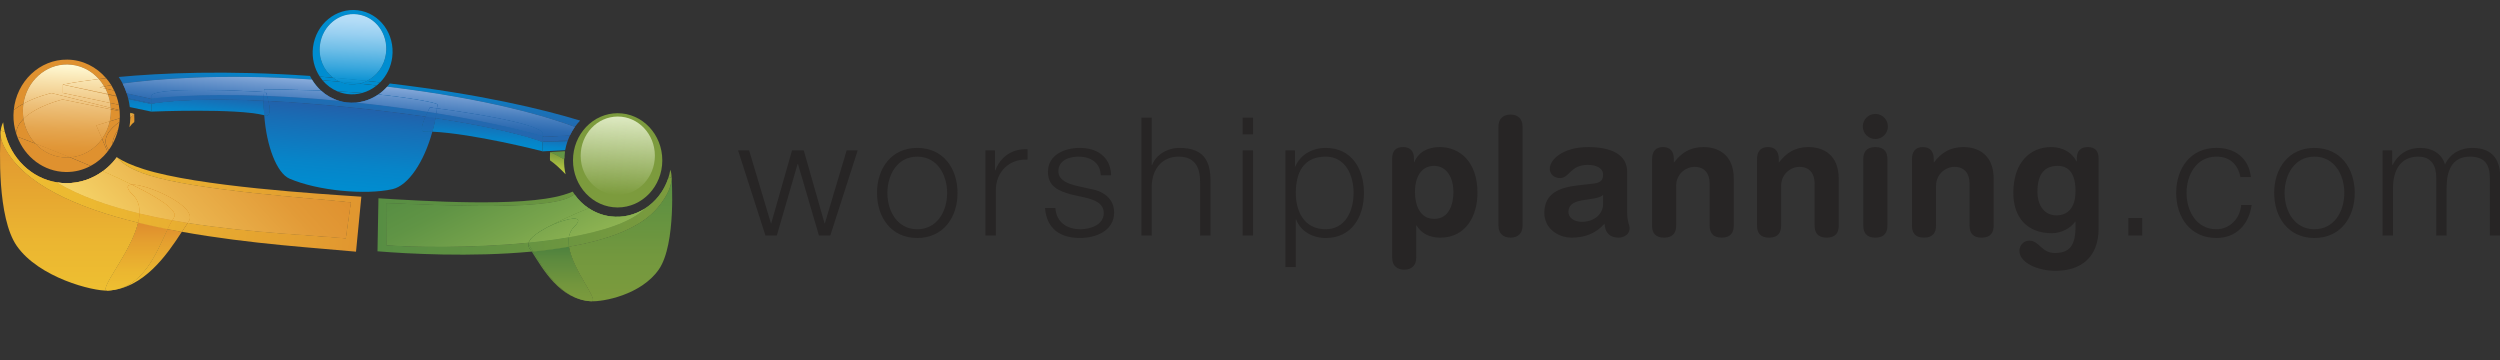 <svg xmlns="http://www.w3.org/2000/svg" width="249.973" height="36"><rect width="100%" height="100%" fill="#333333" stroke="none"/><linearGradient id="a" gradientUnits="userSpaceOnUse" x1="338.262" y1="-356.131" x2="338.262" y2="-356.131" gradientTransform="matrix(1 0 0 -1 -284 -341)"><stop offset="0" stop-color="#008DD0"/><stop offset=".259" stop-color="#0784C8"/><stop offset=".68" stop-color="#196CB4"/><stop offset="1" stop-color="#2B55A1"/></linearGradient><path fill="url(#a)" d="M54.261 15.131z"/><linearGradient id="b" gradientUnits="userSpaceOnUse" x1="332.695" y1="-355.644" x2="332.99" y2="-352.275" gradientTransform="matrix(1 0 0 -1 -284 -341)"><stop offset="0" stop-color="#008DD0"/><stop offset=".259" stop-color="#0784C8"/><stop offset=".68" stop-color="#196CB4"/><stop offset="1" stop-color="#2B55A1"/></linearGradient><path fill="url(#b)" d="M54.231 14.188s-2.68-1.163-10.69-2.388c-.087.466-.191.921-.312 1.365 4.15.205 10.729 1.887 11.021 1.961v-.941l-.019.003z"/><linearGradient id="c" gradientUnits="userSpaceOnUse" x1="5.634" y1="-368.292" x2="6.285" y2="-360.844" gradientTransform="matrix(-.952 -.167 .155 -.885 77.465 -313.688)"><stop offset="0" stop-color="#008DD0"/><stop offset=".259" stop-color="#0784C8"/><stop offset=".68" stop-color="#196CB4"/><stop offset="1" stop-color="#2B55A1"/></linearGradient><polygon fill="url(#c)" points="15.123,11.161 15.126,11.16 15.123,11.159"/><linearGradient id="d" gradientUnits="userSpaceOnUse" x1="-.153" y1="-367.782" x2=".137" y2="-364.468" gradientTransform="matrix(-.952 -.167 .155 -.885 77.465 -313.688)"><stop offset="0" stop-color="#008DD0"/><stop offset=".259" stop-color="#0784C8"/><stop offset=".68" stop-color="#196CB4"/><stop offset="1" stop-color="#2B55A1"/></linearGradient><path fill="url(#d)" d="M26.375 10.066c-7.713-.359-10.893.235-11.249.309v.785c.147-.005 8.479-.354 11.293.361-.035-.477-.049-.963-.044-1.455z"/><linearGradient id="e" gradientUnits="userSpaceOnUse" x1="324.504" y1="-434.269" x2="325.851" y2="-423.08" gradientTransform="matrix(.869 -.027 -.027 -.88 -259.409 -354.437)"><stop offset="0" stop-color="#008DD0"/><stop offset=".259" stop-color="#0784C8"/><stop offset=".68" stop-color="#196CB4"/><stop offset="1" stop-color="#2B55A1"/></linearGradient><path fill="url(#e)" d="M42.557 11.655c-2.178-.317-4.712-.636-7.659-.937-3.107-.317-5.78-.514-8.072-.628.164.724.259 1.609-.32 1.453l-.085-.02c.229 3.129 1.267 5.795 2.525 6.339 2.862 1.225 7.603 1.65 10.289 1.054 1.597-.355 3.175-2.743 3.995-5.748-.29-.014-.569-.021-.833-.021-.406-.001-.137-.814.16-1.492z"/><linearGradient id="f" gradientUnits="userSpaceOnUse" x1="326.707" y1="-355.118" x2="327.001" y2="-351.754" gradientTransform="matrix(1 0 0 -1 -284 -341)"><stop offset="0" stop-color="#008DD0"/><stop offset=".259" stop-color="#0784C8"/><stop offset=".68" stop-color="#196CB4"/><stop offset="1" stop-color="#2B55A1"/></linearGradient><path fill="url(#f)" d="M42.557 11.655c-.296.679-.566 1.491-.161 1.491.264 0 .543.005.833.021.121-.444.226-.9.312-1.365l-.984-.147z"/><linearGradient id="g" gradientUnits="userSpaceOnUse" x1="333.651" y1="-435.373" x2="334.999" y2="-424.18" gradientTransform="matrix(.869 -.027 -.027 -.88 -259.409 -354.437)"><stop offset="0" stop-color="#008DD0"/><stop offset=".259" stop-color="#0784C8"/><stop offset=".68" stop-color="#196CB4"/><stop offset="1" stop-color="#2B55A1"/></linearGradient><path fill="url(#g)" d="M42.557 11.655c-.296.679-.566 1.491-.161 1.491.264 0 .543.005.833.021.121-.444.226-.9.312-1.365l-.984-.147z"/><linearGradient id="h" gradientUnits="userSpaceOnUse" x1="-6.175" y1="-367.256" x2="-5.885" y2="-363.935" gradientTransform="matrix(-.952 -.167 .155 -.885 77.465 -313.688)"><stop offset="0" stop-color="#008DD0"/><stop offset=".259" stop-color="#0784C8"/><stop offset=".68" stop-color="#196CB4"/><stop offset="1" stop-color="#2B55A1"/></linearGradient><path fill="url(#h)" d="M26.823 10.087l-.449-.021c-.005.492.009.978.044 1.455l.085.019c.58.157.486-.728.32-1.453z"/><linearGradient id="i" gradientUnits="userSpaceOnUse" x1="315.039" y1="-433.126" x2="316.385" y2="-421.94" gradientTransform="matrix(.869 -.027 -.027 -.88 -259.409 -354.437)"><stop offset="0" stop-color="#008DD0"/><stop offset=".259" stop-color="#0784C8"/><stop offset=".68" stop-color="#196CB4"/><stop offset="1" stop-color="#2B55A1"/></linearGradient><path fill="url(#i)" d="M26.823 10.087l-.449-.021c-.005.492.009.978.044 1.455l.085.019c.58.157.486-.728.32-1.453z"/><linearGradient id="j" gradientUnits="userSpaceOnUse" x1="297.978" y1="-352.16" x2="297.978" y2="-349.459" gradientTransform="matrix(1 0 0 -1 -284 -341)"><stop offset="0" stop-color="#008DD0"/><stop offset=".259" stop-color="#0784C8"/><stop offset=".68" stop-color="#196CB4"/><stop offset="1" stop-color="#2B55A1"/></linearGradient><path fill="url(#j)" d="M15.09 10.383l-2.26-.493c.067.266.113.538.147.816l2.145.453.003-.784-.035.008z"/><linearGradient id="k" gradientUnits="userSpaceOnUse" x1="299.127" y1="-352.161" x2="299.127" y2="-352.16" gradientTransform="matrix(1 0 0 -1 -284 -341)"><stop offset="0" stop-color="#008DD0"/><stop offset=".259" stop-color="#0784C8"/><stop offset=".68" stop-color="#196CB4"/><stop offset="1" stop-color="#2B55A1"/></linearGradient><polygon fill="url(#k)" points="15.127,11.161 15.127,11.16 15.126,11.16"/><linearGradient id="l" gradientUnits="userSpaceOnUse" x1="5.666" y1="-368.291" x2="5.956" y2="-364.976" gradientTransform="matrix(-.952 -.167 .155 -.885 77.465 -313.688)"><stop offset="0" stop-color="#008DD0"/><stop offset=".259" stop-color="#0784C8"/><stop offset=".68" stop-color="#196CB4"/><stop offset="1" stop-color="#2B55A1"/></linearGradient><polygon fill="url(#l)" points="15.126,10.375 15.123,11.159 15.126,11.16 15.127,11.16 15.127,10.375"/><linearGradient id="m" gradientUnits="userSpaceOnUse" x1="299.125" y1="-352.16" x2="299.125" y2="-349.461" gradientTransform="matrix(1 0 0 -1 -284 -341)"><stop offset="0" stop-color="#008DD0"/><stop offset=".259" stop-color="#0784C8"/><stop offset=".68" stop-color="#196CB4"/><stop offset="1" stop-color="#2B55A1"/></linearGradient><polygon fill="url(#m)" points="15.126,10.375 15.123,11.159 15.126,11.16 15.127,11.16 15.127,10.375"/><linearGradient id="n" gradientUnits="userSpaceOnUse" x1="338.255" y1="-356.133" x2="338.52" y2="-353.103" gradientTransform="matrix(1 0 0 -1 -284 -341)"><stop offset="0" stop-color="#008DD0"/><stop offset=".259" stop-color="#0784C8"/><stop offset=".68" stop-color="#196CB4"/><stop offset="1" stop-color="#2B55A1"/></linearGradient><path fill="url(#n)" d="M54.249 15.133l.014-.002-.014-.003v.005z"/><linearGradient id="o" gradientUnits="userSpaceOnUse" x1="339.411" y1="-356.234" x2="339.586" y2="-354.235" gradientTransform="matrix(1 0 0 -1 -284 -341)"><stop offset="0" stop-color="#008DD0"/><stop offset=".259" stop-color="#0784C8"/><stop offset=".68" stop-color="#196CB4"/><stop offset="1" stop-color="#2B55A1"/></linearGradient><path fill="url(#o)" d="M54.261 14.187v.944l2.246-.109c.059-.318.143-.627.246-.923l-2.492.088z"/><linearGradient id="p" gradientUnits="userSpaceOnUse" x1="338.214" y1="-356.128" x2="338.509" y2="-352.76" gradientTransform="matrix(1 0 0 -1 -284 -341)"><stop offset="0" stop-color="#008DD0"/><stop offset=".259" stop-color="#0784C8"/><stop offset=".68" stop-color="#196CB4"/><stop offset="1" stop-color="#2B55A1"/></linearGradient><path fill="url(#p)" d="M54.249 14.187v.941l.014.003v-.944h-.014z"/><linearGradient id="q" gradientUnits="userSpaceOnUse" x1="338.215" y1="-356.129" x2="338.39" y2="-354.126" gradientTransform="matrix(1 0 0 -1 -284 -341)"><stop offset="0" stop-color="#008DD0"/><stop offset=".259" stop-color="#0784C8"/><stop offset=".68" stop-color="#196CB4"/><stop offset="1" stop-color="#2B55A1"/></linearGradient><path fill="url(#q)" d="M54.249 14.187v.941l.014.003v-.944h-.014z"/><linearGradient id="r" gradientUnits="userSpaceOnUse" x1="314.719" y1="-350.415" x2="314.885" y2="-345.661" gradientTransform="matrix(.999 .044 .044 -.999 -285.181 -352.92)"><stop offset="0" stop-color="#2566AE"/><stop offset=".362" stop-color="#2269B0"/><stop offset=".652" stop-color="#1872B8"/><stop offset=".917" stop-color="#0781C6"/><stop offset="1" stop-color="#0087CB"/></linearGradient><path fill="url(#r)" d="M12.669 9.33c.055.167.106.336.148.509l2.307.488.003-.468-.051.006-2.407-.535z"/><linearGradient id="s" gradientUnits="userSpaceOnUse" x1="356.587" y1="-351.875" x2="356.753" y2="-347.128" gradientTransform="matrix(.999 .044 .044 -.999 -285.181 -352.92)"><stop offset="0" stop-color="#2566AE"/><stop offset=".362" stop-color="#2269B0"/><stop offset=".652" stop-color="#1872B8"/><stop offset=".917" stop-color="#0781C6"/><stop offset="1" stop-color="#0087CB"/></linearGradient><path fill="url(#s)" d="M54.421 13.667l-.159-.05v.526l2.502-.077c.065-.178.14-.351.218-.52l-2.561.121z"/><linearGradient id="t" gradientUnits="userSpaceOnUse" x1="349.095" y1="-351.613" x2="349.26" y2="-346.863" gradientTransform="matrix(.999 .044 .044 -.999 -285.181 -352.92)"><stop offset="0" stop-color="#2566AE"/><stop offset=".362" stop-color="#2269B0"/><stop offset=".652" stop-color="#1872B8"/><stop offset=".917" stop-color="#0781C6"/><stop offset="1" stop-color="#0087CB"/></linearGradient><path fill="url(#t)" d="M57.475 12.697c.164-.23.341-.443.53-.641-3.795-1.156-9.95-2.629-19.03-3.708l-.264.319c10.185 1.232 16.083 3.03 18.764 4.03z"/><linearGradient id="u" gradientUnits="userSpaceOnUse" x1="322.167" y1="-350.673" x2="322.333" y2="-345.922" gradientTransform="matrix(.999 .044 .044 -.999 -285.181 -352.92)"><stop offset="0" stop-color="#2566AE"/><stop offset=".362" stop-color="#2269B0"/><stop offset=".652" stop-color="#1872B8"/><stop offset=".917" stop-color="#0781C6"/><stop offset="1" stop-color="#0087CB"/></linearGradient><path fill="url(#u)" d="M31.193 7.954l-.193-.363c-8.422-.58-14.915-.291-19.13.106.143.211.276.428.395.657 3.214-.434 9.73-1.016 18.928-.4z"/><linearGradient id="v" gradientUnits="userSpaceOnUse" x1="332.754" y1="-355.651" x2="333.049" y2="-352.279" gradientTransform="matrix(1 0 0 -1 -284 -341)"><stop offset="0" stop-color="#008DD0"/><stop offset=".259" stop-color="#0784C8"/><stop offset=".68" stop-color="#196CB4"/><stop offset="1" stop-color="#2B55A1"/></linearGradient><path fill="url(#v)" d="M54.261 14.143v-.527c-.771-.235-4.356-1.278-10.638-2.295l-.083.48c8.01 1.225 10.69 2.388 10.69 2.388l.017-.002v-.042l.014-.002z"/><linearGradient id="w" gradientUnits="userSpaceOnUse" x1="349.841" y1="-351.641" x2="350.007" y2="-346.882" gradientTransform="matrix(.999 .044 .044 -.999 -285.181 -352.92)"><stop offset="0" stop-color="#2566AE"/><stop offset=".362" stop-color="#2269B0"/><stop offset=".652" stop-color="#1872B8"/><stop offset=".917" stop-color="#0781C6"/><stop offset="1" stop-color="#0087CB"/></linearGradient><path fill="url(#w)" d="M54.261 14.143v-.527c-.771-.235-4.356-1.278-10.638-2.295l-.083.48c8.01 1.225 10.69 2.388 10.69 2.388l.017-.002v-.042l.014-.002z"/><linearGradient id="x" gradientUnits="userSpaceOnUse" x1="-.053" y1="-367.793" x2=".237" y2="-364.477" gradientTransform="matrix(-.952 -.167 .155 -.885 77.465 -313.688)"><stop offset="0" stop-color="#008DD0"/><stop offset=".259" stop-color="#0784C8"/><stop offset=".68" stop-color="#196CB4"/><stop offset="1" stop-color="#2B55A1"/></linearGradient><path fill="url(#x)" d="M15.129 9.859l-.003.468.001.001v.048c.355-.074 3.536-.667 11.249-.309l.008-.488c-6.907-.255-10.8.221-11.255.28z"/><linearGradient id="y" gradientUnits="userSpaceOnUse" x1="321.559" y1="-350.653" x2="321.724" y2="-345.904" gradientTransform="matrix(.999 .044 .044 -.999 -285.181 -352.92)"><stop offset="0" stop-color="#2566AE"/><stop offset=".362" stop-color="#2269B0"/><stop offset=".652" stop-color="#1872B8"/><stop offset=".917" stop-color="#0781C6"/><stop offset="1" stop-color="#0087CB"/></linearGradient><path fill="url(#y)" d="M15.129 9.859l-.003.468.001.001v.048c.355-.074 3.536-.667 11.249-.309l.008-.488c-6.907-.255-10.8.221-11.255.28z"/><linearGradient id="z" gradientUnits="userSpaceOnUse" x1="324.205" y1="-434.228" x2="325.551" y2="-423.045" gradientTransform="matrix(.869 -.027 -.027 -.88 -259.409 -354.437)"><stop offset="0" stop-color="#008DD0"/><stop offset=".259" stop-color="#0784C8"/><stop offset=".68" stop-color="#196CB4"/><stop offset="1" stop-color="#2B55A1"/></linearGradient><path fill="url(#z)" d="M35.609 10.255c-.322.03-.65.024-.982-.017-.248-.032-.483-.086-.715-.155-2.676-.256-5.084-.41-7.215-.493l.125.496c2.293.117 4.967.313 8.074.63 2.946.302 5.481.62 7.659.937l.215-.469c-2.105-.324-4.493-.642-7.161-.929z"/><linearGradient id="A" gradientUnits="userSpaceOnUse" x1="335.522" y1="-351.144" x2="335.688" y2="-346.383" gradientTransform="matrix(.999 .044 .044 -.999 -285.181 -352.92)"><stop offset="0" stop-color="#2566AE"/><stop offset=".362" stop-color="#2269B0"/><stop offset=".652" stop-color="#1872B8"/><stop offset=".917" stop-color="#0781C6"/><stop offset="1" stop-color="#0087CB"/></linearGradient><path fill="url(#A)" d="M35.609 10.255c-.322.03-.65.024-.982-.017-.248-.032-.483-.086-.715-.155-2.676-.256-5.084-.41-7.215-.493l.125.496c2.293.117 4.967.313 8.074.63 2.946.302 5.481.62 7.659.937l.215-.469c-2.105-.324-4.493-.642-7.161-.929z"/><linearGradient id="B" gradientUnits="userSpaceOnUse" x1="326.858" y1="-355.142" x2="327.154" y2="-351.762" gradientTransform="matrix(1 0 0 -1 -284 -341)"><stop offset="0" stop-color="#008DD0"/><stop offset=".259" stop-color="#0784C8"/><stop offset=".68" stop-color="#196CB4"/><stop offset="1" stop-color="#2B55A1"/></linearGradient><path fill="url(#B)" d="M42.772 11.186l-.215.469.983.147.083-.479-.851-.137z"/><linearGradient id="C" gradientUnits="userSpaceOnUse" x1="333.823" y1="-435.41" x2="335.173" y2="-424.197" gradientTransform="matrix(.869 -.027 -.027 -.88 -259.409 -354.437)"><stop offset="0" stop-color="#008DD0"/><stop offset=".259" stop-color="#0784C8"/><stop offset=".68" stop-color="#196CB4"/><stop offset="1" stop-color="#2B55A1"/></linearGradient><path fill="url(#C)" d="M42.772 11.186l-.215.469.983.147.083-.479-.851-.137z"/><linearGradient id="D" gradientUnits="userSpaceOnUse" x1="343.935" y1="-351.439" x2="344.102" y2="-346.675" gradientTransform="matrix(.999 .044 .044 -.999 -285.181 -352.92)"><stop offset="0" stop-color="#2566AE"/><stop offset=".362" stop-color="#2269B0"/><stop offset=".652" stop-color="#1872B8"/><stop offset=".917" stop-color="#0781C6"/><stop offset="1" stop-color="#0087CB"/></linearGradient><path fill="url(#D)" d="M42.772 11.186l-.215.469.983.147.083-.479-.851-.137z"/><linearGradient id="E" gradientUnits="userSpaceOnUse" x1="-6.056" y1="-367.268" x2="-5.766" y2="-363.952" gradientTransform="matrix(-.952 -.167 .155 -.885 77.465 -313.688)"><stop offset="0" stop-color="#008DD0"/><stop offset=".259" stop-color="#0784C8"/><stop offset=".68" stop-color="#196CB4"/><stop offset="1" stop-color="#2B55A1"/></linearGradient><path fill="url(#E)" d="M26.383 9.579l-.008.488.45.021-.127-.496-.315-.013z"/><linearGradient id="F" gradientUnits="userSpaceOnUse" x1="314.901" y1="-433.093" x2="316.245" y2="-421.929" gradientTransform="matrix(.869 -.027 -.027 -.88 -259.409 -354.437)"><stop offset="0" stop-color="#008DD0"/><stop offset=".259" stop-color="#0784C8"/><stop offset=".68" stop-color="#196CB4"/><stop offset="1" stop-color="#2B55A1"/></linearGradient><path fill="url(#F)" d="M26.383 9.579l-.008.488.45.021-.127-.496-.315-.013z"/><linearGradient id="G" gradientUnits="userSpaceOnUse" x1="327.38" y1="-350.852" x2="327.545" y2="-346.111" gradientTransform="matrix(.999 .044 .044 -.999 -285.181 -352.92)"><stop offset="0" stop-color="#2566AE"/><stop offset=".362" stop-color="#2269B0"/><stop offset=".652" stop-color="#1872B8"/><stop offset=".917" stop-color="#0781C6"/><stop offset="1" stop-color="#0087CB"/></linearGradient><path fill="url(#G)" d="M26.383 9.579l-.008.488.45.021-.127-.496-.315-.013z"/><linearGradient id="H" gradientUnits="userSpaceOnUse" x1="297.973" y1="-352.166" x2="297.973" y2="-349.456" gradientTransform="matrix(1 0 0 -1 -284 -341)"><stop offset="0" stop-color="#008DD0"/><stop offset=".259" stop-color="#0784C8"/><stop offset=".68" stop-color="#196CB4"/><stop offset="1" stop-color="#2B55A1"/></linearGradient><path fill="url(#H)" d="M12.819 9.839l.011.051 2.26.493.035-.008v-.048l-2.306-.488z"/><linearGradient id="I" gradientUnits="userSpaceOnUse" x1="314.815" y1="-350.419" x2="314.982" y2="-345.659" gradientTransform="matrix(.999 .044 .044 -.999 -285.181 -352.92)"><stop offset="0" stop-color="#2566AE"/><stop offset=".362" stop-color="#2269B0"/><stop offset=".652" stop-color="#1872B8"/><stop offset=".917" stop-color="#0781C6"/><stop offset="1" stop-color="#0087CB"/></linearGradient><path fill="url(#I)" d="M12.819 9.839l.011.051 2.26.493.035-.008v-.048l-2.306-.488z"/><linearGradient id="J" gradientUnits="userSpaceOnUse" x1="5.698" y1="-368.288" x2="5.987" y2="-364.991" gradientTransform="matrix(-.952 -.167 .155 -.885 77.465 -313.688)"><stop offset="0" stop-color="#008DD0"/><stop offset=".259" stop-color="#0784C8"/><stop offset=".68" stop-color="#196CB4"/><stop offset="1" stop-color="#2B55A1"/></linearGradient><rect x="15.126" y="10.327" fill="url(#J)" width=".001" height=".048"/><linearGradient id="K" gradientUnits="userSpaceOnUse" x1="299.127" y1="-352.151" x2="299.127" y2="-349.48" gradientTransform="matrix(1 0 0 -1 -284 -341)"><stop offset="0" stop-color="#008DD0"/><stop offset=".259" stop-color="#0784C8"/><stop offset=".68" stop-color="#196CB4"/><stop offset="1" stop-color="#2B55A1"/></linearGradient><rect x="15.126" y="10.327" fill="url(#K)" width=".001" height=".048"/><linearGradient id="L" gradientUnits="userSpaceOnUse" x1="315.984" y1="-350.489" x2="316.157" y2="-345.544" gradientTransform="matrix(.999 .044 .044 -.999 -285.181 -352.92)"><stop offset="0" stop-color="#2566AE"/><stop offset=".362" stop-color="#2269B0"/><stop offset=".652" stop-color="#1872B8"/><stop offset=".917" stop-color="#0781C6"/><stop offset="1" stop-color="#0087CB"/></linearGradient><rect x="15.126" y="10.327" fill="url(#L)" width=".001" height=".048"/><linearGradient id="M" gradientUnits="userSpaceOnUse" x1="339.413" y1="-356.238" x2="339.589" y2="-354.229" gradientTransform="matrix(1 0 0 -1 -284 -341)"><stop offset="0" stop-color="#008DD0"/><stop offset=".259" stop-color="#0784C8"/><stop offset=".68" stop-color="#196CB4"/><stop offset="1" stop-color="#2B55A1"/></linearGradient><path fill="url(#M)" d="M54.261 14.143v.043l2.492-.088.011-.032-2.503.077z"/><linearGradient id="N" gradientUnits="userSpaceOnUse" x1="356.518" y1="-351.873" x2="356.685" y2="-347.089" gradientTransform="matrix(.999 .044 .044 -.999 -285.181 -352.92)"><stop offset="0" stop-color="#2566AE"/><stop offset=".362" stop-color="#2269B0"/><stop offset=".652" stop-color="#1872B8"/><stop offset=".917" stop-color="#0781C6"/><stop offset="1" stop-color="#0087CB"/></linearGradient><path fill="url(#N)" d="M54.261 14.143v.043l2.492-.088.011-.032-2.503.077z"/><linearGradient id="O" gradientUnits="userSpaceOnUse" x1="338.177" y1="-356.073" x2="338.456" y2="-352.881" gradientTransform="matrix(1 0 0 -1 -284 -341)"><stop offset="0" stop-color="#008DD0"/><stop offset=".259" stop-color="#0784C8"/><stop offset=".68" stop-color="#196CB4"/><stop offset="1" stop-color="#2B55A1"/></linearGradient><rect x="54.249" y="14.145" fill="url(#O)" width=".014" height=".042"/><linearGradient id="P" gradientUnits="userSpaceOnUse" x1="338.174" y1="-356.095" x2="338.343" y2="-354.158" gradientTransform="matrix(1 0 0 -1 -284 -341)"><stop offset="0" stop-color="#008DD0"/><stop offset=".259" stop-color="#0784C8"/><stop offset=".68" stop-color="#196CB4"/><stop offset="1" stop-color="#2B55A1"/></linearGradient><rect x="54.249" y="14.145" fill="url(#P)" width=".014" height=".042"/><linearGradient id="Q" gradientUnits="userSpaceOnUse" x1="355.269" y1="-351.83" x2="355.437" y2="-347.029" gradientTransform="matrix(.999 .044 .044 -.999 -285.181 -352.92)"><stop offset="0" stop-color="#2566AE"/><stop offset=".362" stop-color="#2269B0"/><stop offset=".652" stop-color="#1872B8"/><stop offset=".917" stop-color="#0781C6"/><stop offset="1" stop-color="#0087CB"/></linearGradient><rect x="54.249" y="14.145" fill="url(#Q)" width=".014" height=".042"/><linearGradient id="R" gradientUnits="userSpaceOnUse" x1="348.445" y1="-351.591" x2="348.611" y2="-346.84" gradientTransform="matrix(.999 .044 .044 -.999 -285.181 -352.92)"><stop offset="0" stop-color="#2566AE"/><stop offset=".362" stop-color="#2269B0"/><stop offset=".652" stop-color="#1872B8"/><stop offset=".917" stop-color="#0781C6"/><stop offset="1" stop-color="#0087CB"/></linearGradient><path fill="url(#R)" d="M37.827 9.448c3.085.329 5.925.825 5.907 1.016l-.047.376c2.357.315 9.947 1.403 10.575 2.456v.319l.159.051 2.562-.121c.144-.3.307-.583.493-.849-2.68-1.001-8.579-2.798-18.765-4.03-.265.296-.561.56-.884.782z"/><linearGradient id="S" gradientUnits="userSpaceOnUse" x1="348.465" y1="-351.057" x2="348.6" y2="-347.183" gradientTransform="matrix(.999 .044 .044 -.999 -285.181 -352.92)"><stop offset="0" stop-color="#2566AE"/><stop offset=".168" stop-color="#2E6CB2"/><stop offset=".441" stop-color="#467DBD"/><stop offset=".784" stop-color="#6E98CE"/><stop offset="1" stop-color="#8AACDB"/></linearGradient><path fill="url(#S)" d="M37.827 9.448c3.085.329 5.925.825 5.907 1.016l-.047.376c2.357.315 9.947 1.403 10.575 2.456v.319l.159.051 2.562-.121c.144-.3.307-.583.493-.849-2.68-1.001-8.579-2.798-18.765-4.03-.265.296-.561.56-.884.782z"/><linearGradient id="T" gradientUnits="userSpaceOnUse" x1="322.887" y1="-350.698" x2="323.053" y2="-345.948" gradientTransform="matrix(.999 .044 .044 -.999 -285.181 -352.92)"><stop offset="0" stop-color="#2566AE"/><stop offset=".362" stop-color="#2269B0"/><stop offset=".652" stop-color="#1872B8"/><stop offset=".917" stop-color="#0781C6"/><stop offset="1" stop-color="#0087CB"/></linearGradient><path fill="url(#T)" d="M15.078 9.865l.051-.006v-.325c.835-.905 9.905-.411 11.275-.331l.014-.268s2.683.02 5.687.132c-.354-.325-.662-.699-.912-1.114-9.198-.616-15.713-.033-18.93.4.158.312.294.64.406.976l2.409.536z"/><linearGradient id="U" gradientUnits="userSpaceOnUse" x1="322.905" y1="-350.165" x2="323.04" y2="-346.293" gradientTransform="matrix(.999 .044 .044 -.999 -285.181 -352.92)"><stop offset="0" stop-color="#2566AE"/><stop offset=".168" stop-color="#2E6CB2"/><stop offset=".441" stop-color="#467DBD"/><stop offset=".784" stop-color="#6E98CE"/><stop offset="1" stop-color="#8AACDB"/></linearGradient><path fill="url(#U)" d="M15.078 9.865l.051-.006v-.325c.835-.905 9.905-.411 11.275-.331l.014-.268s2.683.02 5.687.132c-.354-.325-.662-.699-.912-1.114-9.198-.616-15.713-.033-18.93.4.158.312.294.64.406.976l2.409.536z"/><linearGradient id="V" gradientUnits="userSpaceOnUse" x1="332.752" y1="-355.646" x2="333.046" y2="-352.281" gradientTransform="matrix(1 0 0 -1 -284 -341)"><stop offset="0" stop-color="#008DD0"/><stop offset=".259" stop-color="#0784C8"/><stop offset=".68" stop-color="#196CB4"/><stop offset="1" stop-color="#2B55A1"/></linearGradient><path fill="url(#V)" d="M43.687 10.84l-.063.48c6.282 1.017 9.867 2.061 10.638 2.295v-.319c-.629-1.053-8.219-2.141-10.575-2.456z"/><linearGradient id="W" gradientUnits="userSpaceOnUse" x1="349.844" y1="-351.639" x2="350.01" y2="-346.887" gradientTransform="matrix(.999 .044 .044 -.999 -285.181 -352.92)"><stop offset="0" stop-color="#2566AE"/><stop offset=".362" stop-color="#2269B0"/><stop offset=".652" stop-color="#1872B8"/><stop offset=".917" stop-color="#0781C6"/><stop offset="1" stop-color="#0087CB"/></linearGradient><path fill="url(#W)" d="M43.687 10.84l-.063.48c6.282 1.017 9.867 2.061 10.638 2.295v-.319c-.629-1.053-8.219-2.141-10.575-2.456z"/><linearGradient id="X" gradientUnits="userSpaceOnUse" x1="349.861" y1="-351.104" x2="349.997" y2="-347.23" gradientTransform="matrix(.999 .044 .044 -.999 -285.181 -352.92)"><stop offset="0" stop-color="#2566AE"/><stop offset=".168" stop-color="#2E6CB2"/><stop offset=".441" stop-color="#467DBD"/><stop offset=".784" stop-color="#6E98CE"/><stop offset="1" stop-color="#8AACDB"/></linearGradient><path fill="url(#X)" d="M43.687 10.84l-.063.48c6.282 1.017 9.867 2.061 10.638 2.295v-.319c-.629-1.053-8.219-2.141-10.575-2.456z"/><linearGradient id="Y" gradientUnits="userSpaceOnUse" x1="-.022" y1="-367.794" x2=".268" y2="-364.477" gradientTransform="matrix(-.952 -.167 .155 -.885 77.465 -313.688)"><stop offset="0" stop-color="#008DD0"/><stop offset=".259" stop-color="#0784C8"/><stop offset=".68" stop-color="#196CB4"/><stop offset="1" stop-color="#2B55A1"/></linearGradient><path fill="url(#Y)" d="M15.129 9.534v.326c.456-.059 4.348-.535 11.254-.281l.021-.375c-1.368-.081-10.44-.575-11.275.33z"/><linearGradient id="Z" gradientUnits="userSpaceOnUse" x1="321.53" y1="-350.653" x2="321.696" y2="-345.898" gradientTransform="matrix(.999 .044 .044 -.999 -285.181 -352.92)"><stop offset="0" stop-color="#2566AE"/><stop offset=".362" stop-color="#2269B0"/><stop offset=".652" stop-color="#1872B8"/><stop offset=".917" stop-color="#0781C6"/><stop offset="1" stop-color="#0087CB"/></linearGradient><path fill="url(#Z)" d="M15.129 9.534v.326c.456-.059 4.348-.535 11.254-.281l.021-.375c-1.368-.081-10.44-.575-11.275.33z"/><linearGradient id="aa" gradientUnits="userSpaceOnUse" x1="321.55" y1="-350.117" x2="321.685" y2="-346.24" gradientTransform="matrix(.999 .044 .044 -.999 -285.181 -352.92)"><stop offset="0" stop-color="#2566AE"/><stop offset=".168" stop-color="#2E6CB2"/><stop offset=".441" stop-color="#467DBD"/><stop offset=".784" stop-color="#6E98CE"/><stop offset="1" stop-color="#8AACDB"/></linearGradient><path fill="url(#aa)" d="M15.129 9.534v.326c.456-.059 4.348-.535 11.254-.281l.021-.375c-1.368-.081-10.44-.575-11.275.33z"/><linearGradient id="ab" gradientUnits="userSpaceOnUse" x1="329.823" y1="-434.896" x2="331.168" y2="-423.719" gradientTransform="matrix(.869 -.027 -.027 -.88 -259.409 -354.437)"><stop offset="0" stop-color="#008DD0"/><stop offset=".259" stop-color="#0784C8"/><stop offset=".68" stop-color="#196CB4"/><stop offset="1" stop-color="#2B55A1"/></linearGradient><path fill="url(#ab)" d="M43.687 10.84l.047-.376c.019-.191-2.821-.687-5.907-1.016-.654.45-1.413.736-2.218.808 2.667.284 5.055.605 7.163.93l.221-.434.694.088z"/><linearGradient id="ac" gradientUnits="userSpaceOnUse" x1="340.44" y1="-351.309" x2="340.605" y2="-346.561" gradientTransform="matrix(.999 .044 .044 -.999 -285.181 -352.92)"><stop offset="0" stop-color="#2566AE"/><stop offset=".362" stop-color="#2269B0"/><stop offset=".652" stop-color="#1872B8"/><stop offset=".917" stop-color="#0781C6"/><stop offset="1" stop-color="#0087CB"/></linearGradient><path fill="url(#ac)" d="M43.687 10.84l.047-.376c.019-.191-2.821-.687-5.907-1.016-.654.45-1.413.736-2.218.808 2.667.284 5.055.605 7.163.93l.221-.434.694.088z"/><linearGradient id="ad" gradientUnits="userSpaceOnUse" x1="340.459" y1="-350.776" x2="340.594" y2="-346.906" gradientTransform="matrix(.999 .044 .044 -.999 -285.181 -352.92)"><stop offset="0" stop-color="#2566AE"/><stop offset=".168" stop-color="#2E6CB2"/><stop offset=".441" stop-color="#467DBD"/><stop offset=".784" stop-color="#6E98CE"/><stop offset="1" stop-color="#8AACDB"/></linearGradient><path fill="url(#ad)" d="M43.687 10.84l.047-.376c.019-.191-2.821-.687-5.907-1.016-.654.45-1.413.736-2.218.808 2.667.284 5.055.605 7.163.93l.221-.434.694.088z"/><linearGradient id="ae" gradientUnits="userSpaceOnUse" x1="318.921" y1="-433.611" x2="320.27" y2="-422.406" gradientTransform="matrix(.869 -.027 -.027 -.88 -259.409 -354.437)"><stop offset="0" stop-color="#008DD0"/><stop offset=".259" stop-color="#0784C8"/><stop offset=".68" stop-color="#196CB4"/><stop offset="1" stop-color="#2B55A1"/></linearGradient><path fill="url(#ae)" d="M26.419 8.936l-.014.268.179.012.114.376c2.131.083 4.539.237 7.216.493-.683-.201-1.296-.55-1.808-1.017-3.004-.112-5.687-.132-5.687-.132z"/><linearGradient id="af" gradientUnits="userSpaceOnUse" x1="330.903" y1="-350.981" x2="331.069" y2="-346.228" gradientTransform="matrix(.999 .044 .044 -.999 -285.181 -352.92)"><stop offset="0" stop-color="#2566AE"/><stop offset=".362" stop-color="#2269B0"/><stop offset=".652" stop-color="#1872B8"/><stop offset=".917" stop-color="#0781C6"/><stop offset="1" stop-color="#0087CB"/></linearGradient><path fill="url(#af)" d="M26.419 8.936l-.014.268.179.012.114.376c2.131.083 4.539.237 7.216.493-.683-.201-1.296-.55-1.808-1.017-3.004-.112-5.687-.132-5.687-.132z"/><linearGradient id="ag" gradientUnits="userSpaceOnUse" x1="330.922" y1="-350.449" x2="331.057" y2="-346.569" gradientTransform="matrix(.999 .044 .044 -.999 -285.181 -352.92)"><stop offset="0" stop-color="#2566AE"/><stop offset=".168" stop-color="#2E6CB2"/><stop offset=".441" stop-color="#467DBD"/><stop offset=".784" stop-color="#6E98CE"/><stop offset="1" stop-color="#8AACDB"/></linearGradient><path fill="url(#ag)" d="M26.419 8.936l-.014.268.179.012.114.376c2.131.083 4.539.237 7.216.493-.683-.201-1.296-.55-1.808-1.017-3.004-.112-5.687-.132-5.687-.132z"/><linearGradient id="ah" gradientUnits="userSpaceOnUse" x1="326.957" y1="-355.136" x2="327.251" y2="-351.775" gradientTransform="matrix(1 0 0 -1 -284 -341)"><stop offset="0" stop-color="#008DD0"/><stop offset=".259" stop-color="#0784C8"/><stop offset=".68" stop-color="#196CB4"/><stop offset="1" stop-color="#2B55A1"/></linearGradient><path fill="url(#ah)" d="M42.993 10.751l-.221.434.853.137.063-.481-.695-.09z"/><linearGradient id="ai" gradientUnits="userSpaceOnUse" x1="333.935" y1="-435.414" x2="335.284" y2="-424.214" gradientTransform="matrix(.869 -.027 -.027 -.88 -259.409 -354.437)"><stop offset="0" stop-color="#008DD0"/><stop offset=".259" stop-color="#0784C8"/><stop offset=".68" stop-color="#196CB4"/><stop offset="1" stop-color="#2B55A1"/></linearGradient><path fill="url(#ai)" d="M42.993 10.751l-.221.434.853.137.063-.481-.695-.09z"/><linearGradient id="aj" gradientUnits="userSpaceOnUse" x1="344.037" y1="-351.434" x2="344.203" y2="-346.688" gradientTransform="matrix(.999 .044 .044 -.999 -285.181 -352.92)"><stop offset="0" stop-color="#2566AE"/><stop offset=".362" stop-color="#2269B0"/><stop offset=".652" stop-color="#1872B8"/><stop offset=".917" stop-color="#0781C6"/><stop offset="1" stop-color="#0087CB"/></linearGradient><path fill="url(#aj)" d="M42.993 10.751l-.221.434.853.137.063-.481-.695-.09z"/><linearGradient id="ak" gradientUnits="userSpaceOnUse" x1="344.055" y1="-350.905" x2="344.19" y2="-347.028" gradientTransform="matrix(.999 .044 .044 -.999 -285.181 -352.92)"><stop offset="0" stop-color="#2566AE"/><stop offset=".168" stop-color="#2E6CB2"/><stop offset=".441" stop-color="#467DBD"/><stop offset=".784" stop-color="#6E98CE"/><stop offset="1" stop-color="#8AACDB"/></linearGradient><path fill="url(#ak)" d="M42.993 10.751l-.221.434.853.137.063-.481-.695-.09z"/><linearGradient id="al" gradientUnits="userSpaceOnUse" x1="-5.965" y1="-367.272" x2="-5.675" y2="-363.96" gradientTransform="matrix(-.952 -.167 .155 -.885 77.465 -313.688)"><stop offset="0" stop-color="#008DD0"/><stop offset=".259" stop-color="#0784C8"/><stop offset=".68" stop-color="#196CB4"/><stop offset="1" stop-color="#2B55A1"/></linearGradient><path fill="url(#al)" d="M26.404 9.204l-.021.375.314.013-.114-.376-.179-.012z"/><linearGradient id="am" gradientUnits="userSpaceOnUse" x1="314.799" y1="-433.066" x2="316.141" y2="-421.915" gradientTransform="matrix(.869 -.027 -.027 -.88 -259.409 -354.437)"><stop offset="0" stop-color="#008DD0"/><stop offset=".259" stop-color="#0784C8"/><stop offset=".68" stop-color="#196CB4"/><stop offset="1" stop-color="#2B55A1"/></linearGradient><path fill="url(#am)" d="M26.404 9.204l-.021.375.314.013-.114-.376-.179-.012z"/><linearGradient id="an" gradientUnits="userSpaceOnUse" x1="327.292" y1="-350.86" x2="327.458" y2="-346.094" gradientTransform="matrix(.999 .044 .044 -.999 -285.181 -352.92)"><stop offset="0" stop-color="#2566AE"/><stop offset=".362" stop-color="#2269B0"/><stop offset=".652" stop-color="#1872B8"/><stop offset=".917" stop-color="#0781C6"/><stop offset="1" stop-color="#0087CB"/></linearGradient><path fill="url(#an)" d="M26.404 9.204l-.021.375.314.013-.114-.376-.179-.012z"/><linearGradient id="ao" gradientUnits="userSpaceOnUse" x1="327.31" y1="-350.323" x2="327.446" y2="-346.443" gradientTransform="matrix(.999 .044 .044 -.999 -285.181 -352.92)"><stop offset="0" stop-color="#2566AE"/><stop offset=".168" stop-color="#2E6CB2"/><stop offset=".441" stop-color="#467DBD"/><stop offset=".784" stop-color="#6E98CE"/><stop offset="1" stop-color="#8AACDB"/></linearGradient><path fill="url(#ao)" d="M26.404 9.204l-.021.375.314.013-.114-.376-.179-.012z"/><path fill="#008DD0" d="M31.997 4.504c.243-1.924 1.917-3.299 3.736-3.069 1.824.228 3.101 1.977 2.858 3.9-.156 1.246-.91 2.254-1.917 2.755.455.046.896.096 1.335.146.639-.65 1.085-1.523 1.211-2.521.292-2.312-1.245-4.412-3.433-4.687-2.189-.275-4.198 1.375-4.49 3.689-.136 1.083.134 2.117.677 2.942.443.032.889.067 1.341.107-.939-.721-1.483-1.951-1.318-3.262z"/><path fill="#008DD0" d="M35.917 8.357c.596.06 1.181.123 1.751.188.12-.097.231-.199.339-.308l-1.335-.146c-.237.118-.49.209-.755.266z"/><path fill="#008DD0" d="M33.314 7.77c-.452-.041-.9-.075-1.341-.108.085.127.177.249.275.366.574.042 1.164.091 1.762.143-.249-.105-.483-.239-.696-.401z"/><path fill="#008DD0" d="M33.749 9.14c.427.019.849.042 1.268.068.391.023.794.053 1.199.087.529-.146 1.023-.402 1.452-.75-.569-.065-1.154-.128-1.751-.188-.342.073-.699.093-1.065.048-.296-.039-.579-.12-.842-.234-.598-.052-1.188-.102-1.762-.143.403.482.913.867 1.501 1.112z"/><path fill="#008DD0" d="M36.216 9.296c-.404-.034-.808-.064-1.199-.087-.419-.026-.841-.05-1.268-.068.308.126.636.222.981.264.513.065 1.013.02 1.486-.109z"/><path fill="#008DD0" d="M36.672 8.091c1.007-.501 1.76-1.511 1.917-2.755.243-1.924-1.034-3.673-2.858-3.9-1.819-.23-3.493 1.145-3.736 3.069-.167 1.311.379 2.541 1.319 3.266.607.051 1.222.104 1.849.165.514.049 1.013.101 1.509.155z"/><linearGradient id="ap" gradientUnits="userSpaceOnUse" x1="335.918" y1="-339.892" x2="335.918" y2="-346.916" gradientTransform="matrix(.999 .044 .044 -.999 -285.181 -352.92)"><stop offset="0" stop-color="#BADFF8"/><stop offset=".107" stop-color="#B1DBF6"/><stop offset=".282" stop-color="#99D0F1"/><stop offset=".502" stop-color="#71BFE8"/><stop offset=".757" stop-color="#3AA7DD"/><stop offset="1" stop-color="#008DD0"/></linearGradient><path fill="url(#ap)" d="M36.672 8.091c1.007-.501 1.76-1.511 1.917-2.755.243-1.924-1.034-3.673-2.858-3.9-1.819-.23-3.493 1.145-3.736 3.069-.167 1.311.379 2.541 1.319 3.266.607.051 1.222.104 1.849.165.514.049 1.013.101 1.509.155z"/><path fill="#008DD0" d="M35.164 7.935c-.628-.062-1.241-.114-1.849-.165.212.163.446.297.696.403l1.083.1.825.084c.262-.058.516-.148.753-.266-.496-.054-.995-.106-1.508-.156z"/><linearGradient id="aq" gradientUnits="userSpaceOnUse" x1="335.753" y1="-339.894" x2="335.753" y2="-346.916" gradientTransform="matrix(.999 .044 .044 -.999 -285.181 -352.92)"><stop offset="0" stop-color="#BADFF8"/><stop offset=".107" stop-color="#B1DBF6"/><stop offset=".282" stop-color="#99D0F1"/><stop offset=".502" stop-color="#71BFE8"/><stop offset=".757" stop-color="#3AA7DD"/><stop offset="1" stop-color="#008DD0"/></linearGradient><path fill="url(#aq)" d="M35.164 7.935c-.628-.062-1.241-.114-1.849-.165.212.163.446.297.696.403l1.083.1.825.084c.262-.058.516-.148.753-.266-.496-.054-.995-.106-1.508-.156z"/><path fill="#008DD0" d="M34.011 8.173c.263.113.546.195.842.233.366.045.725.025 1.066-.048l-.825-.084-1.083-.101z"/><linearGradient id="ar" gradientUnits="userSpaceOnUse" x1="335.738" y1="-339.9" x2="335.738" y2="-346.916" gradientTransform="matrix(.999 .044 .044 -.999 -285.181 -352.92)"><stop offset="0" stop-color="#BADFF8"/><stop offset=".107" stop-color="#B1DBF6"/><stop offset=".282" stop-color="#99D0F1"/><stop offset=".502" stop-color="#71BFE8"/><stop offset=".757" stop-color="#3AA7DD"/><stop offset="1" stop-color="#008DD0"/></linearGradient><path fill="url(#ar)" d="M34.011 8.173c.263.113.546.195.842.233.366.045.725.025 1.066-.048l-.825-.084-1.083-.101z"/><linearGradient id="as" gradientUnits="userSpaceOnUse" x1="60.145" y1="-370.058" x2="60.145" y2="-354.054" gradientTransform="matrix(-1 0 0 -1 67.057 -341)"><stop offset="0" stop-color="#EEBF31"/><stop offset=".299" stop-color="#EBB631"/><stop offset=".786" stop-color="#E39E30"/><stop offset="1" stop-color="#DF912F"/></linearGradient><path fill="url(#as)" d="M13.822 22.261c-6.075-1.49-11.434-3.813-13.385-7.572-.253-.482-.367-.927-.376-1.337-.085 1.499-.35 8.392 1.609 11.225 2.206 3.184 7.645 4.557 9.117 4.479-1.085.058 2.3-3.725 3.035-6.795z"/><linearGradient id="at" gradientUnits="userSpaceOnUse" x1="52.572" y1="-370.055" x2="52.572" y2="-359.467" gradientTransform="matrix(-1 0 0 -1 67.057 -341)"><stop offset="0" stop-color="#EEBF31"/><stop offset=".181" stop-color="#EBB630"/><stop offset=".476" stop-color="#E49E2F"/><stop offset=".847" stop-color="#D9762C"/><stop offset="1" stop-color="#D4642B"/></linearGradient><path fill="url(#at)" d="M10.789 29.055c3.596-.193 5.942-3.644 7.392-5.878-.478-.082-.955-.175-1.431-.271-1.121 2.326-2.416 5.957-5.961 6.149z"/><linearGradient id="au" gradientUnits="userSpaceOnUse" x1="53.394" y1="-370.056" x2="53.394" y2="-354.053" gradientTransform="matrix(-1 0 0 -1 67.057 -341)"><stop offset="0" stop-color="#EEBF31"/><stop offset=".299" stop-color="#EBB631"/><stop offset=".786" stop-color="#E39E30"/><stop offset="1" stop-color="#DF912F"/></linearGradient><path fill="url(#au)" d="M16.75 22.904c-.988-.195-1.965-.41-2.928-.644-.735 3.07-4.121 6.854-3.033 6.794 3.545-.191 4.84-3.822 5.961-6.15z"/><linearGradient id="av" gradientUnits="userSpaceOnUse" x1="53.394" y1="-370.056" x2="53.394" y2="-359.466" gradientTransform="matrix(-1 0 0 -1 67.057 -341)"><stop offset="0" stop-color="#EEBF31"/><stop offset=".181" stop-color="#EBB630"/><stop offset=".476" stop-color="#E49E2F"/><stop offset=".847" stop-color="#D9762C"/><stop offset="1" stop-color="#D4642B"/></linearGradient><path fill="url(#av)" d="M16.75 22.904c-.988-.195-1.965-.41-2.928-.644-.735 3.07-4.121 6.854-3.033 6.794 3.545-.191 4.84-3.822 5.961-6.15z"/><linearGradient id="aw" gradientUnits="userSpaceOnUse" x1="297.188" y1="-357.292" x2="297.188" y2="-352.379" gradientTransform="matrix(1 0 0 -1 -284 -341)"><stop offset="0" stop-color="#EEBF31"/><stop offset=".299" stop-color="#EBB631"/><stop offset=".786" stop-color="#E39E30"/><stop offset="1" stop-color="#DF912F"/></linearGradient><path fill="url(#aw)" d="M12.94 12.712c.161-.217.322-.395.479-.496.032-.023.008-.641.001-.799l-.385.288c-.007.345-.043.681-.095 1.007z"/><linearGradient id="ax" gradientUnits="userSpaceOnUse" x1="297.391" y1="-357.219" x2="297.391" y2="-352.381" gradientTransform="matrix(1 0 0 -1 -284 -341)"><stop offset="0" stop-color="#EEBF31"/><stop offset=".299" stop-color="#EBB631"/><stop offset=".786" stop-color="#E39E30"/><stop offset="1" stop-color="#DF912F"/></linearGradient><path fill="url(#ax)" d="M13.419 11.381l-.057.018.057.013v-.031z"/><linearGradient id="ay" gradientUnits="userSpaceOnUse" x1="301.085" y1="-359.429" x2="340.556" y2="-359.429" gradientTransform="matrix(.999 .044 .044 -.999 -285.181 -352.92)"><stop offset="0" stop-color="#EEBF31"/><stop offset=".299" stop-color="#EBB631"/><stop offset=".786" stop-color="#E39E30"/><stop offset="1" stop-color="#DF912F"/></linearGradient><path fill="url(#ay)" d="M14.834 17.521c4.919 1.567 16.456 2.303 20.241 2.726l-.506 3.582c-3.195-.316-9.506-.546-15.805-1.545-.177.259-.371.564-.583.891 6.883 1.241 13.875 1.643 17.416 1.99l.534-5.497c-4.179-.283-16.313-1.02-21.764-2.754-1.218-.388-2.079-.788-2.675-1.184.498.636 1.463 1.256 3.142 1.791z"/><linearGradient id="az" gradientUnits="userSpaceOnUse" x1="301.108" y1="-350.788" x2="340.505" y2="-350.788" gradientTransform="matrix(.999 .044 .044 -.999 -285.181 -352.92)"><stop offset="0" stop-color="#EEBF31"/><stop offset=".299" stop-color="#EBB631"/><stop offset=".786" stop-color="#E39E30"/><stop offset="1" stop-color="#DF912F"/></linearGradient><path fill="url(#az)" d="M13.331 11.393l.05-.021-.356-.091.001.049.305.063z"/><linearGradient id="aA" gradientUnits="userSpaceOnUse" x1="301.085" y1="-352.808" x2="340.356" y2="-352.808" gradientTransform="matrix(.999 .044 .044 -.999 -285.181 -352.92)"><stop offset="0" stop-color="#EEBF31"/><stop offset=".299" stop-color="#EBB631"/><stop offset=".786" stop-color="#E39E30"/><stop offset="1" stop-color="#DF912F"/></linearGradient><path fill="url(#aA)" d="M.478 13.204c-.073-.321-.133-.646-.162-.981-.171.342-.267.718-.257 1.13l.018-.295.401.146z"/><linearGradient id="aB" gradientUnits="userSpaceOnUse" x1="60.047" y1="-370.062" x2="60.047" y2="-354.056" gradientTransform="matrix(-1 0 0 -1 67.057 -341)"><stop offset="0" stop-color="#EEBF31"/><stop offset=".299" stop-color="#EBB631"/><stop offset=".786" stop-color="#E39E30"/><stop offset="1" stop-color="#DF912F"/></linearGradient><path fill="url(#aB)" d="M13.822 22.261c.074-.314.125-.623.138-.915-3.111-.74-6-1.741-8.268-3.111-2.559-.408-4.605-2.42-5.214-5.031l-.401-.147-.018.295c.011.409.125.855.377 1.337 1.952 3.758 7.311 6.082 13.386 7.572z"/><linearGradient id="aC" gradientUnits="userSpaceOnUse" x1="301.09" y1="-357.377" x2="340.558" y2="-357.377" gradientTransform="matrix(.999 .044 .044 -.999 -285.181 -352.92)"><stop offset="0" stop-color="#EEBF31"/><stop offset=".299" stop-color="#EBB631"/><stop offset=".786" stop-color="#E39E30"/><stop offset="1" stop-color="#DF912F"/></linearGradient><path fill="url(#aC)" d="M13.822 22.261c.074-.314.125-.623.138-.915-3.111-.74-6-1.741-8.268-3.111-2.559-.408-4.605-2.42-5.214-5.031l-.401-.147-.018.295c.011.409.125.855.377 1.337 1.952 3.758 7.311 6.082 13.386 7.572z"/><linearGradient id="aD" gradientUnits="userSpaceOnUse" x1="49.3" y1="-370.049" x2="49.3" y2="-359.471" gradientTransform="matrix(-1 0 0 -1 67.057 -341)"><stop offset="0" stop-color="#EEBF31"/><stop offset=".181" stop-color="#EBB630"/><stop offset=".476" stop-color="#E49E2F"/><stop offset=".847" stop-color="#D9762C"/><stop offset="1" stop-color="#D4642B"/></linearGradient><path fill="url(#aD)" d="M17.215 22.021c-.154.262-.309.56-.466.884.475.096.952.188 1.431.271l.583-.891c-.515-.085-1.032-.171-1.548-.264z"/><linearGradient id="aE" gradientUnits="userSpaceOnUse" x1="301.082" y1="-361.839" x2="340.559" y2="-361.839" gradientTransform="matrix(.999 .044 .044 -.999 -285.181 -352.92)"><stop offset="0" stop-color="#EEBF31"/><stop offset=".299" stop-color="#EBB631"/><stop offset=".786" stop-color="#E39E30"/><stop offset="1" stop-color="#DF912F"/></linearGradient><path fill="url(#aE)" d="M17.215 22.021c-.154.262-.309.56-.466.884.475.096.952.188 1.431.271l.583-.891c-.515-.085-1.032-.171-1.548-.264z"/><linearGradient id="aF" gradientUnits="userSpaceOnUse" x1="51.538" y1="-370.054" x2="51.538" y2="-354.064" gradientTransform="matrix(-1 0 0 -1 67.057 -341)"><stop offset="0" stop-color="#EEBF31"/><stop offset=".299" stop-color="#EBB631"/><stop offset=".786" stop-color="#E39E30"/><stop offset="1" stop-color="#DF912F"/></linearGradient><path fill="url(#aF)" d="M13.822 22.261c.961.233 1.94.448 2.928.644.157-.324.311-.622.466-.884-1.099-.198-2.189-.42-3.256-.675-.013.292-.064.6-.138.915z"/><linearGradient id="aG" gradientUnits="userSpaceOnUse" x1="51.538" y1="-370.051" x2="51.538" y2="-359.469" gradientTransform="matrix(-1 0 0 -1 67.057 -341)"><stop offset="0" stop-color="#EEBF31"/><stop offset=".181" stop-color="#EBB630"/><stop offset=".476" stop-color="#E49E2F"/><stop offset=".847" stop-color="#D9762C"/><stop offset="1" stop-color="#D4642B"/></linearGradient><path fill="url(#aG)" d="M13.822 22.261c.961.233 1.94.448 2.928.644.157-.324.311-.622.466-.884-1.099-.198-2.189-.42-3.256-.675-.013.292-.064.6-.138.915z"/><linearGradient id="aH" gradientUnits="userSpaceOnUse" x1="301.085" y1="-361.47" x2="340.552" y2="-361.47" gradientTransform="matrix(.999 .044 .044 -.999 -285.181 -352.92)"><stop offset="0" stop-color="#EEBF31"/><stop offset=".299" stop-color="#EBB631"/><stop offset=".786" stop-color="#E39E30"/><stop offset="1" stop-color="#DF912F"/></linearGradient><path fill="url(#aH)" d="M13.822 22.261c.961.233 1.94.448 2.928.644.157-.324.311-.622.466-.884-1.099-.198-2.189-.42-3.256-.675-.013.292-.064.6-.138.915z"/><linearGradient id="aI" gradientUnits="userSpaceOnUse" x1="312.81" y1="-355.236" x2="312.807" y2="-355.24" gradientTransform="matrix(.999 .044 .044 -.999 -285.181 -352.92)"><stop offset="0" stop-color="#DF912F"/><stop offset=".205" stop-color="#E29A37"/><stop offset=".539" stop-color="#EAB24C"/><stop offset=".958" stop-color="#F7DA6D"/><stop offset="1" stop-color="#F8DE71"/></linearGradient><polygon fill="url(#aI)" points="11.691,15.731 11.682,15.721 11.678,15.724"/><linearGradient id="aJ" gradientUnits="userSpaceOnUse" x1="321.421" y1="-343.675" x2="305.282" y2="-359.813" gradientTransform="matrix(.999 .044 .044 -.999 -285.181 -352.92)"><stop offset="0" stop-color="#DF912F"/><stop offset=".205" stop-color="#E29A37"/><stop offset=".539" stop-color="#EAB24C"/><stop offset=".958" stop-color="#F7DA6D"/><stop offset="1" stop-color="#F8DE71"/></linearGradient><path fill="url(#aJ)" d="M13.362 11.399l-.031-.006-.091.044.122-.038z"/><linearGradient id="aK" gradientUnits="userSpaceOnUse" x1="319.661" y1="-345.546" x2="307.637" y2="-357.57" gradientTransform="matrix(.999 .044 .044 -.999 -285.181 -352.92)"><stop offset="0" stop-color="#DF912F"/><stop offset=".205" stop-color="#E29A37"/><stop offset=".539" stop-color="#EAB24C"/><stop offset=".958" stop-color="#F7DA6D"/><stop offset="1" stop-color="#F8DE71"/></linearGradient><polygon fill="url(#aK)" points="13.427,11.413 13.419,11.412 13.422,11.417"/><linearGradient id="aL" gradientUnits="userSpaceOnUse" x1="297.227" y1="-357.285" x2="297.227" y2="-352.381" gradientTransform="matrix(1 0 0 -1 -284 -341)"><stop offset="0" stop-color="#EEBF31"/><stop offset=".299" stop-color="#EBB631"/><stop offset=".786" stop-color="#E39E30"/><stop offset="1" stop-color="#DF912F"/></linearGradient><path fill="url(#aL)" d="M13.033 11.538l.003.124-.002.045.385-.287-.001-.008-.057-.013-.123.038-.205.101z"/><linearGradient id="aM" gradientUnits="userSpaceOnUse" x1="321.371" y1="-343.718" x2="305.337" y2="-359.752" gradientTransform="matrix(.999 .044 .044 -.999 -285.181 -352.92)"><stop offset="0" stop-color="#DF912F"/><stop offset=".205" stop-color="#E29A37"/><stop offset=".539" stop-color="#EAB24C"/><stop offset=".958" stop-color="#F7DA6D"/><stop offset="1" stop-color="#F8DE71"/></linearGradient><path fill="url(#aM)" d="M13.033 11.538l.003.124-.002.045.385-.287-.001-.008-.057-.013-.123.038-.205.101z"/><linearGradient id="aN" gradientUnits="userSpaceOnUse" x1="301.2" y1="-350.872" x2="340.316" y2="-350.872" gradientTransform="matrix(.999 .044 .044 -.999 -285.181 -352.92)"><stop offset="0" stop-color="#EEBF31"/><stop offset=".299" stop-color="#EBB631"/><stop offset=".786" stop-color="#E39E30"/><stop offset="1" stop-color="#DF912F"/></linearGradient><path fill="url(#aN)" d="M13.032 11.5l.207-.063.091-.044-.305-.062.007.169z"/><linearGradient id="aO" gradientUnits="userSpaceOnUse" x1="321.286" y1="-343.634" x2="305.254" y2="-359.666" gradientTransform="matrix(.999 .044 .044 -.999 -285.181 -352.92)"><stop offset="0" stop-color="#DF912F"/><stop offset=".205" stop-color="#E29A37"/><stop offset=".539" stop-color="#EAB24C"/><stop offset=".958" stop-color="#F7DA6D"/><stop offset="1" stop-color="#F8DE71"/></linearGradient><path fill="url(#aO)" d="M13.032 11.5l.207-.063.091-.044-.305-.062.007.169z"/><linearGradient id="aP" gradientUnits="userSpaceOnUse" x1="301.085" y1="-358.781" x2="340.556" y2="-358.781" gradientTransform="matrix(.999 .044 .044 -.999 -285.181 -352.92)"><stop offset="0" stop-color="#EEBF31"/><stop offset=".299" stop-color="#EBB631"/><stop offset=".786" stop-color="#E39E30"/><stop offset="1" stop-color="#DF912F"/></linearGradient><path fill="url(#aP)" d="M11.245 16.249l-.017.047-.008-.02c-.287.313-.603.595-.941.843 1.018.45 2.008.904 2.911 1.352 1.514-.071 6.678 2.203 5.67 3.67l-.097.145c6.299.999 12.61 1.229 15.805 1.545l.506-3.582c-3.785-.423-15.322-1.158-20.241-2.726-1.68-.535-2.644-1.155-3.144-1.791l-.014-.007c-.132.183-.277.356-.43.524z"/><linearGradient id="aQ" gradientUnits="userSpaceOnUse" x1="330.424" y1="-352.772" x2="314.394" y2="-368.802" gradientTransform="matrix(.999 .044 .044 -.999 -285.181 -352.92)"><stop offset="0" stop-color="#DF912F"/><stop offset=".205" stop-color="#E29A37"/><stop offset=".539" stop-color="#EAB24C"/><stop offset=".958" stop-color="#F7DA6D"/><stop offset="1" stop-color="#F8DE71"/></linearGradient><path fill="url(#aQ)" d="M11.245 16.249l-.017.047-.008-.02c-.287.313-.603.595-.941.843 1.018.45 2.008.904 2.911 1.352 1.514-.071 6.678 2.203 5.67 3.67l-.097.145c6.299.999 12.61 1.229 15.805 1.545l.506-3.582c-3.785-.423-15.322-1.158-20.241-2.726-1.68-.535-2.644-1.155-3.144-1.791l-.014-.007c-.132.183-.277.356-.43.524z"/><linearGradient id="aR" gradientUnits="userSpaceOnUse" x1="57.229" y1="-370.062" x2="57.229" y2="-354.054" gradientTransform="matrix(-1 0 0 -1 67.057 -341)"><stop offset="0" stop-color="#EEBF31"/><stop offset=".299" stop-color="#EBB631"/><stop offset=".786" stop-color="#E39E30"/><stop offset="1" stop-color="#DF912F"/></linearGradient><path fill="url(#aR)" d="M5.692 18.234c2.268 1.37 5.157 2.371 8.268 3.111.029-.728-.157-1.379-.676-1.884-.7-.682-.604-.971-.092-.992-.903-.447-1.892-.901-2.911-1.352-1.052.771-2.329 1.218-3.704 1.199-.301-.002-.595-.034-.885-.082z"/><linearGradient id="aS" gradientUnits="userSpaceOnUse" x1="301.083" y1="-358.722" x2="340.556" y2="-358.722" gradientTransform="matrix(.999 .044 .044 -.999 -285.181 -352.92)"><stop offset="0" stop-color="#EEBF31"/><stop offset=".299" stop-color="#EBB631"/><stop offset=".786" stop-color="#E39E30"/><stop offset="1" stop-color="#DF912F"/></linearGradient><path fill="url(#aS)" d="M5.692 18.234c2.268 1.37 5.157 2.371 8.268 3.111.029-.728-.157-1.379-.676-1.884-.7-.682-.604-.971-.092-.992-.903-.447-1.892-.901-2.911-1.352-1.052.771-2.329 1.218-3.704 1.199-.301-.002-.595-.034-.885-.082z"/><linearGradient id="aT" gradientUnits="userSpaceOnUse" x1="324.078" y1="-346.433" x2="308.05" y2="-362.461" gradientTransform="matrix(.999 .044 .044 -.999 -285.181 -352.92)"><stop offset="0" stop-color="#DF912F"/><stop offset=".205" stop-color="#E29A37"/><stop offset=".539" stop-color="#EAB24C"/><stop offset=".958" stop-color="#F7DA6D"/><stop offset="1" stop-color="#F8DE71"/></linearGradient><path fill="url(#aT)" d="M5.692 18.234c2.268 1.37 5.157 2.371 8.268 3.111.029-.728-.157-1.379-.676-1.884-.7-.682-.604-.971-.092-.992-.903-.447-1.892-.901-2.911-1.352-1.052.771-2.329 1.218-3.704 1.199-.301-.002-.595-.034-.885-.082z"/><linearGradient id="aU" gradientUnits="userSpaceOnUse" x1="50.966" y1="-370.06" x2="50.966" y2="-359.467" gradientTransform="matrix(-1 0 0 -1 67.057 -341)"><stop offset="0" stop-color="#EEBF31"/><stop offset=".181" stop-color="#EBB630"/><stop offset=".476" stop-color="#E49E2F"/><stop offset=".847" stop-color="#D9762C"/><stop offset="1" stop-color="#D4642B"/></linearGradient><path fill="url(#aU)" d="M17.388 21.748l-.172.272c.516.094 1.032.18 1.548.264l.097-.145c1.008-1.467-4.157-3.741-5.67-3.67 2.729 1.347 4.665 2.598 4.197 3.279z"/><linearGradient id="aV" gradientUnits="userSpaceOnUse" x1="301.085" y1="-359.692" x2="340.558" y2="-359.692" gradientTransform="matrix(.999 .044 .044 -.999 -285.181 -352.92)"><stop offset="0" stop-color="#EEBF31"/><stop offset=".299" stop-color="#EBB631"/><stop offset=".786" stop-color="#E39E30"/><stop offset="1" stop-color="#DF912F"/></linearGradient><path fill="url(#aV)" d="M17.388 21.748l-.172.272c.516.094 1.032.18 1.548.264l.097-.145c1.008-1.467-4.157-3.741-5.67-3.67 2.729 1.347 4.665 2.598 4.197 3.279z"/><linearGradient id="aW" gradientUnits="userSpaceOnUse" x1="327.327" y1="-349.67" x2="311.29" y2="-365.707" gradientTransform="matrix(.999 .044 .044 -.999 -285.181 -352.92)"><stop offset="0" stop-color="#DF912F"/><stop offset=".205" stop-color="#E29A37"/><stop offset=".539" stop-color="#EAB24C"/><stop offset=".958" stop-color="#F7DA6D"/><stop offset="1" stop-color="#F8DE71"/></linearGradient><path fill="url(#aW)" d="M17.388 21.748l-.172.272c.516.094 1.032.18 1.548.264l.097-.145c1.008-1.467-4.157-3.741-5.67-3.67 2.729 1.347 4.665 2.598 4.197 3.279z"/><linearGradient id="aX" gradientUnits="userSpaceOnUse" x1="51.937" y1="-370.058" x2="51.937" y2="-354.059" gradientTransform="matrix(-1 0 0 -1 67.057 -341)"><stop offset="0" stop-color="#EEBF31"/><stop offset=".299" stop-color="#EBB631"/><stop offset=".786" stop-color="#E39E30"/><stop offset="1" stop-color="#DF912F"/></linearGradient><path fill="url(#aX)" d="M13.283 19.462c.52.505.705 1.158.675 1.884 1.069.255 2.158.477 3.258.675l.172-.272c.468-.681-1.468-1.932-4.196-3.278-.513.023-.609.309.091.991z"/><linearGradient id="aY" gradientUnits="userSpaceOnUse" x1="51.937" y1="-370.056" x2="51.937" y2="-359.469" gradientTransform="matrix(-1 0 0 -1 67.057 -341)"><stop offset="0" stop-color="#EEBF31"/><stop offset=".181" stop-color="#EBB630"/><stop offset=".476" stop-color="#E49E2F"/><stop offset=".847" stop-color="#D9762C"/><stop offset="1" stop-color="#D4642B"/></linearGradient><path fill="url(#aY)" d="M13.283 19.462c.52.505.705 1.158.675 1.884 1.069.255 2.158.477 3.258.675l.172-.272c.468-.681-1.468-1.932-4.196-3.278-.513.023-.609.309.091.991z"/><linearGradient id="aZ" gradientUnits="userSpaceOnUse" x1="301.084" y1="-359.598" x2="340.556" y2="-359.598" gradientTransform="matrix(.999 .044 .044 -.999 -285.181 -352.92)"><stop offset="0" stop-color="#EEBF31"/><stop offset=".299" stop-color="#EBB631"/><stop offset=".786" stop-color="#E39E30"/><stop offset="1" stop-color="#DF912F"/></linearGradient><path fill="url(#aZ)" d="M13.283 19.462c.52.505.705 1.158.675 1.884 1.069.255 2.158.477 3.258.675l.172-.272c.468-.681-1.468-1.932-4.196-3.278-.513.023-.609.309.091.991z"/><linearGradient id="ba" gradientUnits="userSpaceOnUse" x1="326.824" y1="-349.185" x2="310.801" y2="-365.208" gradientTransform="matrix(.999 .044 .044 -.999 -285.181 -352.92)"><stop offset="0" stop-color="#DF912F"/><stop offset=".205" stop-color="#E29A37"/><stop offset=".539" stop-color="#EAB24C"/><stop offset=".958" stop-color="#F7DA6D"/><stop offset="1" stop-color="#F8DE71"/></linearGradient><path fill="url(#ba)" d="M13.283 19.462c.52.505.705 1.158.675 1.884 1.069.255 2.158.477 3.258.675l.172-.272c.468-.681-1.468-1.932-4.196-3.278-.513.023-.609.309.091.991z"/><linearGradient id="bb" gradientUnits="userSpaceOnUse" x1="295.234" y1="-357.295" x2="295.234" y2="-352.358" gradientTransform="matrix(1 0 0 -1 -284 -341)"><stop offset="0" stop-color="#EEBF31"/><stop offset=".299" stop-color="#EBB631"/><stop offset=".786" stop-color="#E39E30"/><stop offset="1" stop-color="#DF912F"/></linearGradient><path fill="url(#bb)" d="M11.229 16.295l.017-.047-.024.027.007.02z"/><linearGradient id="bc" gradientUnits="userSpaceOnUse" x1="300.893" y1="-355.803" x2="341.033" y2="-355.803" gradientTransform="matrix(.999 .044 .044 -.999 -285.181 -352.92)"><stop offset="0" stop-color="#EEBF31"/><stop offset=".299" stop-color="#EBB631"/><stop offset=".786" stop-color="#E39E30"/><stop offset="1" stop-color="#DF912F"/></linearGradient><path fill="url(#bc)" d="M11.229 16.295l.017-.047-.024.027.007.02z"/><linearGradient id="bd" gradientUnits="userSpaceOnUse" x1="322.818" y1="-345.372" x2="306.944" y2="-361.246" gradientTransform="matrix(.999 .044 .044 -.999 -285.181 -352.92)"><stop offset="0" stop-color="#DF912F"/><stop offset=".205" stop-color="#E29A37"/><stop offset=".539" stop-color="#EAB24C"/><stop offset=".958" stop-color="#F7DA6D"/><stop offset="1" stop-color="#F8DE71"/></linearGradient><path fill="url(#bd)" d="M11.229 16.295l.017-.047-.024.027.007.02z"/><linearGradient id="be" gradientUnits="userSpaceOnUse" x1="297.136" y1="-357.299" x2="297.136" y2="-352.381" gradientTransform="matrix(1 0 0 -1 -284 -341)"><stop offset="0" stop-color="#EEBF31"/><stop offset=".299" stop-color="#EBB631"/><stop offset=".786" stop-color="#E39E30"/><stop offset="1" stop-color="#DF912F"/></linearGradient><path fill="url(#be)" d="M13.239 11.437l-.207.063.001.038.206-.101z"/><linearGradient id="bf" gradientUnits="userSpaceOnUse" x1="301.074" y1="-350.94" x2="340.576" y2="-350.94" gradientTransform="matrix(.999 .044 .044 -.999 -285.181 -352.92)"><stop offset="0" stop-color="#EEBF31"/><stop offset=".299" stop-color="#EBB631"/><stop offset=".786" stop-color="#E39E30"/><stop offset="1" stop-color="#DF912F"/></linearGradient><path fill="url(#bf)" d="M13.239 11.437l-.207.063.001.038.206-.101z"/><linearGradient id="bg" gradientUnits="userSpaceOnUse" x1="321.338" y1="-343.655" x2="305.271" y2="-359.722" gradientTransform="matrix(.999 .044 .044 -.999 -285.181 -352.92)"><stop offset="0" stop-color="#DF912F"/><stop offset=".205" stop-color="#E29A37"/><stop offset=".539" stop-color="#EAB24C"/><stop offset=".958" stop-color="#F7DA6D"/><stop offset="1" stop-color="#F8DE71"/></linearGradient><path fill="url(#bg)" d="M13.239 11.437l-.207.063.001.038.206-.101z"/><path fill="#DF912F" d="M6.743 6.452c1.239.016 2.35.574 3.137 1.456l.735-.084c-.958-1.125-2.336-1.845-3.882-1.864-2.77-.036-5.071 2.178-5.357 5.034.305-.237.636-.447.975-.631.339-2.238 2.186-3.94 4.392-3.911z"/><path fill="#DF912F" d="M11.066 10.791l.885.222c-.016-.183-.041-.36-.074-.539l-.867-.184c.027.164.046.331.056.501z"/><path fill="#DF912F" d="M11.01 10.291l.867.184c-.054-.29-.133-.568-.228-.842l-.857-.187c.096.27.17.553.218.845z"/><path fill="#DF912F" d="M10.414 8.642l.714-.122c-.152-.248-.326-.479-.512-.698l-.736.085c.201.224.378.47.534.735z"/><path fill="#DF912F" d="M10.534 8.854c.09.179.174.363.245.555l.856.181c-.065-.187-.139-.365-.222-.541l-.879-.195z"/><path fill="#DF912F" d="M10.779 9.408l.012.038.857.187-.015-.043-.854-.182z"/><path fill="#DF912F" d="M10.534 8.854l.879.195c-.088-.183-.182-.358-.285-.529l-.714.122.12.212z"/><path fill="#DF912F" d="M11.806 12.978c-.306.436-.537.928-.563 1.445.247-.447.44-.931.563-1.445z"/><path fill="#DF912F" d="M2.292 11.042c.003-.232.028-.458.061-.68-.34.185-.671.395-.976.632-.017.171-.029.343-.031.518-.01.629.086 1.231.261 1.798.055-.544.342-1.019.748-1.426-.043-.277-.069-.557-.063-.842z"/><path fill="#DF912F" d="M11.071 10.93l.892.182-.011-.1-.885-.222.004.14z"/><path fill="#DF912F" d="M10.874 14.997c.134-.183.258-.375.369-.574.026-.517.258-1.01.563-1.445.061-.256.115-.517.143-.786-.955.677-1.892 1.707-1.075 2.805z"/><path fill="#DF912F" d="M3.557 14.363c-.62-.664-1.047-1.523-1.203-2.481-.406.408-.693.883-.748 1.427l.116.354c.522.195 1.144.433 1.835.7z"/><path fill="#DF912F" d="M6.993 15.727c.682.279 1.377.569 2.068.864.653-.349 1.226-.834 1.689-1.423l-.55-1.296c-.746 1.051-1.896 1.757-3.207 1.855z"/><path fill="#DF912F" d="M11.079 11.154c-.004.336-.045.664-.115.981l1.006-.309.01-.178c.002-.18-.004-.357-.018-.536l-.892-.18.009.222z"/><path fill="#DF912F" d="M6.625 15.742c-1.204-.015-2.286-.541-3.067-1.379-.69-.267-1.313-.503-1.834-.699.771 2.047 2.651 3.507 4.867 3.536.891.012 1.731-.211 2.471-.609-.691-.295-1.386-.586-2.068-.864l-.369.015z"/><path fill="#DF912F" d="M10.75 15.167l.123-.17c-.817-1.098.118-2.128 1.074-2.805l.021-.366-1.004.309c-.138.642-.405 1.229-.765 1.736l.551 1.296z"/><path fill="#DF912F" d="M6.292 8.463l-.02-.003s1.243-.27 3.608-.553c-.788-.882-1.898-1.439-3.137-1.455-2.206-.029-4.053 1.673-4.391 3.91 1.35-.73 2.798-1.054 2.798-1.054l5.917 1.482c-.009-.17-.029-.335-.056-.5l-4.719-.997v-.83z"/><linearGradient id="bh" gradientUnits="userSpaceOnUse" x1="263.506" y1="-373.317" x2="264.55" y2="-364.089" gradientTransform="matrix(.998 -.069 -.069 -.998 -282.001 -338.609)"><stop offset="0" stop-color="#DF912F"/><stop offset=".116" stop-color="#E19738"/><stop offset=".306" stop-color="#E5A650"/><stop offset=".546" stop-color="#EDBF78"/><stop offset=".823" stop-color="#F8E2AE"/><stop offset="1" stop-color="#FFFAD5"/></linearGradient><path fill="url(#bh)" d="M6.292 8.463l-.02-.003s1.243-.27 3.608-.553c-.788-.882-1.898-1.439-3.137-1.455-2.206-.029-4.053 1.673-4.391 3.91 1.35-.73 2.798-1.054 2.798-1.054l5.917 1.482c-.009-.17-.029-.335-.056-.5l-4.719-.997v-.83z"/><path fill="#DF912F" d="M6.292 9.293l4.719.997c-.048-.292-.123-.574-.219-.844l-4.5-.984v.831z"/><linearGradient id="bi" gradientUnits="userSpaceOnUse" x1="265.382" y1="-373.532" x2="266.426" y2="-364.3" gradientTransform="matrix(.998 -.069 -.069 -.998 -282.001 -338.609)"><stop offset="0" stop-color="#DF912F"/><stop offset=".116" stop-color="#E19738"/><stop offset=".306" stop-color="#E5A650"/><stop offset=".546" stop-color="#EDBF78"/><stop offset=".823" stop-color="#F8E2AE"/><stop offset="1" stop-color="#FFFAD5"/></linearGradient><path fill="url(#bi)" d="M6.292 9.293l4.719.997c-.048-.292-.123-.574-.219-.844l-4.5-.984v.831z"/><path fill="#DF912F" d="M9.966 8.729l.446-.087c-.155-.264-.333-.51-.534-.734-2.363.282-3.606.552-3.606.552l.02.003v-.003l4.488.948c-.072-.191-.155-.376-.245-.554l-.569-.125z"/><linearGradient id="bj" gradientUnits="userSpaceOnUse" x1="265.237" y1="-373.506" x2="266.281" y2="-364.285" gradientTransform="matrix(.998 -.069 -.069 -.998 -282.001 -338.609)"><stop offset="0" stop-color="#DF912F"/><stop offset=".116" stop-color="#E19738"/><stop offset=".306" stop-color="#E5A650"/><stop offset=".546" stop-color="#EDBF78"/><stop offset=".823" stop-color="#F8E2AE"/><stop offset="1" stop-color="#FFFAD5"/></linearGradient><path fill="url(#bj)" d="M9.966 8.729l.446-.087c-.155-.264-.333-.51-.534-.734-2.363.282-3.606.552-3.606.552l.02.003v-.003l4.488.948c-.072-.191-.155-.376-.245-.554l-.569-.125z"/><path fill="#DF912F" d="M6.292 8.463l4.5.984-.012-.038-4.488-.949v.003z"/><linearGradient id="bk" gradientUnits="userSpaceOnUse" x1="265.252" y1="-373.533" x2="266.299" y2="-364.279" gradientTransform="matrix(.998 -.069 -.069 -.998 -282.001 -338.609)"><stop offset="0" stop-color="#DF912F"/><stop offset=".116" stop-color="#E19738"/><stop offset=".306" stop-color="#E5A650"/><stop offset=".546" stop-color="#EDBF78"/><stop offset=".823" stop-color="#F8E2AE"/><stop offset="1" stop-color="#FFFAD5"/></linearGradient><path fill="url(#bk)" d="M6.292 8.463l4.5.984-.012-.038-4.488-.949v.003z"/><path fill="#DF912F" d="M10.534 8.854l-.121-.212-.447.087.568.125z"/><linearGradient id="bl" gradientUnits="userSpaceOnUse" x1="266.953" y1="-373.624" x2="267.985" y2="-364.503" gradientTransform="matrix(.998 -.069 -.069 -.998 -282.001 -338.609)"><stop offset="0" stop-color="#DF912F"/><stop offset=".116" stop-color="#E19738"/><stop offset=".306" stop-color="#E5A650"/><stop offset=".546" stop-color="#EDBF78"/><stop offset=".823" stop-color="#F8E2AE"/><stop offset="1" stop-color="#FFFAD5"/></linearGradient><path fill="url(#bl)" d="M10.534 8.854l-.121-.212-.447.087.568.125z"/><path fill="#DF912F" d="M2.352 10.362c-.032.222-.057.448-.06.679-.004.286.023.565.064.84 1.322-1.32 3.906-1.932 3.906-1.932l4.81.98-.004-.14-5.919-1.48s-1.447.323-2.797 1.053z"/><linearGradient id="bm" gradientUnits="userSpaceOnUse" x1="263.495" y1="-373.317" x2="264.539" y2="-364.09" gradientTransform="matrix(.998 -.069 -.069 -.998 -282.001 -338.609)"><stop offset="0" stop-color="#DF912F"/><stop offset=".116" stop-color="#E19738"/><stop offset=".306" stop-color="#E5A650"/><stop offset=".546" stop-color="#EDBF78"/><stop offset=".823" stop-color="#F8E2AE"/><stop offset="1" stop-color="#FFFAD5"/></linearGradient><path fill="url(#bm)" d="M2.352 10.362c-.032.222-.057.448-.06.679-.004.286.023.565.064.84 1.322-1.32 3.906-1.932 3.906-1.932l4.81.98-.004-.14-5.919-1.48s-1.447.323-2.797 1.053z"/><path fill="#DF912F" d="M2.354 11.881c.155.958.583 1.817 1.203 2.481 1.029.398 2.206.861 3.436 1.364 1.311-.098 2.46-.803 3.208-1.855l-.566-1.327 1.33-.409c.07-.317.11-.645.115-.981l-.007-.221-4.812-.983s-2.584.611-3.907 1.931z"/><linearGradient id="bn" gradientUnits="userSpaceOnUse" x1="263.556" y1="-373.325" x2="264.6" y2="-364.095" gradientTransform="matrix(.998 -.069 -.069 -.998 -282.001 -338.609)"><stop offset="0" stop-color="#DF912F"/><stop offset=".116" stop-color="#E19738"/><stop offset=".306" stop-color="#E5A650"/><stop offset=".546" stop-color="#EDBF78"/><stop offset=".823" stop-color="#F8E2AE"/><stop offset="1" stop-color="#FFFAD5"/></linearGradient><path fill="url(#bn)" d="M2.354 11.881c.155.958.583 1.817 1.203 2.481 1.029.398 2.206.861 3.436 1.364 1.311-.098 2.46-.803 3.208-1.855l-.566-1.327 1.33-.409c.07-.317.11-.645.115-.981l-.007-.221-4.812-.983s-2.584.611-3.907 1.931z"/><path fill="#DF912F" d="M6.993 15.727c-1.23-.503-2.407-.967-3.436-1.364.782.839 1.864 1.364 3.067 1.379l.369-.015z"/><linearGradient id="bo" gradientUnits="userSpaceOnUse" x1="262.277" y1="-373.18" x2="263.321" y2="-363.952" gradientTransform="matrix(.998 -.069 -.069 -.998 -282.001 -338.609)"><stop offset="0" stop-color="#DF912F"/><stop offset=".116" stop-color="#E19738"/><stop offset=".306" stop-color="#E5A650"/><stop offset=".546" stop-color="#EDBF78"/><stop offset=".823" stop-color="#F8E2AE"/><stop offset="1" stop-color="#FFFAD5"/></linearGradient><path fill="url(#bo)" d="M6.993 15.727c-1.23-.503-2.407-.967-3.436-1.364.782.839 1.864 1.364 3.067 1.379l.369-.015z"/><path fill="#DF912F" d="M10.201 13.871c.358-.508.625-1.095.764-1.736l-1.33.409.566 1.327z"/><linearGradient id="bp" gradientUnits="userSpaceOnUse" x1="267.147" y1="-373.73" x2="268.192" y2="-364.501" gradientTransform="matrix(.998 -.069 -.069 -.998 -282.001 -338.609)"><stop offset="0" stop-color="#DF912F"/><stop offset=".116" stop-color="#E19738"/><stop offset=".306" stop-color="#E5A650"/><stop offset=".546" stop-color="#EDBF78"/><stop offset=".823" stop-color="#F8E2AE"/><stop offset="1" stop-color="#FFFAD5"/></linearGradient><path fill="url(#bp)" d="M10.201 13.871c.358-.508.625-1.095.764-1.736l-1.33.409.566 1.327z"/><linearGradient id="bq" gradientUnits="userSpaceOnUse" x1="346.049" y1="-371.126" x2="346.049" y2="-358.719" gradientTransform="matrix(1 0 0 -1 -284 -341)"><stop offset="0" stop-color="#7C9B3D"/><stop offset=".351" stop-color="#73983E"/><stop offset=".923" stop-color="#5B8F42"/><stop offset="1" stop-color="#578E43"/></linearGradient><path fill="url(#bq)" d="M67.151 17.72l-.002.002c.01.8-.366 1.799-1.396 3.034-1.692 2.036-5.027 3.227-8.87 3.906.391 2.432 3.116 5.509 2.222 5.46 1.178.066 5.006-.632 6.772-3.18 1.765-2.552 1.274-9.222 1.274-9.222z"/><linearGradient id="br" gradientUnits="userSpaceOnUse" x1="340.137" y1="-371.121" x2="340.137" y2="-362.869" gradientTransform="matrix(1 0 0 -1 -284 -341)"><stop offset="0" stop-color="#7C9B3D"/><stop offset=".197" stop-color="#73963D"/><stop offset=".519" stop-color="#5B893E"/><stop offset=".923" stop-color="#337340"/><stop offset="1" stop-color="#2B6E40"/></linearGradient><path fill="url(#br)" d="M53.317 25.143l-.148.013c1.089 1.695 2.783 4.799 5.935 4.966-2.978-.162-4.685-3.189-5.787-4.979z"/><linearGradient id="bs" gradientUnits="userSpaceOnUse" x1="340.301" y1="-371.121" x2="340.301" y2="-358.715" gradientTransform="matrix(1 0 0 -1 -284 -341)"><stop offset="0" stop-color="#7C9B3D"/><stop offset=".351" stop-color="#73983E"/><stop offset=".923" stop-color="#5B8F42"/><stop offset="1" stop-color="#578E43"/></linearGradient><path fill="url(#bs)" d="M56.883 24.66c-1.155.206-2.352.36-3.565.482 1.102 1.79 2.809 4.817 5.787 4.979.894.048-1.831-3.028-2.222-5.461z"/><linearGradient id="bt" gradientUnits="userSpaceOnUse" x1="340.301" y1="-371.121" x2="340.301" y2="-362.866" gradientTransform="matrix(1 0 0 -1 -284 -341)"><stop offset="0" stop-color="#7C9B3D"/><stop offset=".197" stop-color="#73963D"/><stop offset=".519" stop-color="#5B893E"/><stop offset=".923" stop-color="#337340"/><stop offset="1" stop-color="#2B6E40"/></linearGradient><path fill="url(#bt)" d="M56.883 24.66c-1.155.206-2.352.36-3.565.482 1.102 1.79 2.809 4.817 5.787 4.979.894.048-1.831-3.028-2.222-5.461z"/><linearGradient id="bu" gradientUnits="userSpaceOnUse" x1="95.798" y1="-359.073" x2="95.322" y2="-356.374" gradientTransform="matrix(-1 0 0 -1 151.268 -341)"><stop offset="0" stop-color="#CDD942"/><stop offset=".197" stop-color="#C4D241"/><stop offset=".519" stop-color="#ACC040"/><stop offset=".923" stop-color="#84A13E"/><stop offset="1" stop-color="#7C9B3D"/></linearGradient><path fill="url(#bu)" d="M56.405 15.921c-.725-.433-1.375-.704-1.387-.711l-.014-.001s-.037.808 0 .833c.479.314 1.07.879 1.55 1.384-.111-.485-.166-.988-.149-1.505z"/><linearGradient id="bv" gradientUnits="userSpaceOnUse" x1="339.097" y1="-354.484" x2="368.315" y2="-354.484" gradientTransform="matrix(.999 .044 .044 -.999 -285.181 -352.92)"><stop offset="0" stop-color="#578E43"/><stop offset=".351" stop-color="#609142"/><stop offset=".923" stop-color="#789A3E"/><stop offset="1" stop-color="#7C9B3D"/></linearGradient><path fill="url(#bv)" d="M67.149 17.722c-.001-.273-.047-.522-.125-.75-.05.296-.119.587-.212.865l.337-.115z"/><linearGradient id="bw" gradientUnits="userSpaceOnUse" x1="339.119" y1="-360.108" x2="368.319" y2="-360.108" gradientTransform="matrix(.999 .044 .044 -.999 -285.181 -352.92)"><stop offset="0" stop-color="#578E43"/><stop offset=".351" stop-color="#609142"/><stop offset=".923" stop-color="#789A3E"/><stop offset="1" stop-color="#7C9B3D"/></linearGradient><path fill="url(#bw)" d="M52.852 24.35l.004-.089c-5.683.564-11.689.459-14.208.253l-.024-4.196c3.799.115 15.562.829 18.345-.587.185-.094.342-.191.486-.284l-.189-.285c-.264.11-.572.221-.93.327-4.245 1.26-14.173.595-18.495.338l-.097 5.3c2.896.238 9.333.608 15.428.029l-.23-.348c-.102-.145-.125-.298-.09-.458z"/><linearGradient id="bx" gradientUnits="userSpaceOnUse" x1="339.137" y1="-352.737" x2="368.302" y2="-352.737" gradientTransform="matrix(.999 .044 .044 -.999 -285.181 -352.92)"><stop offset="0" stop-color="#578E43"/><stop offset=".351" stop-color="#609142"/><stop offset=".923" stop-color="#789A3E"/><stop offset="1" stop-color="#7C9B3D"/></linearGradient><path fill="url(#bx)" d="M56.49 15.119l-1.497.079.036.012 1.448-.005.013-.086z"/><linearGradient id="by" gradientUnits="userSpaceOnUse" x1="336.866" y1="-370.978" x2="336.866" y2="-358.883" gradientTransform="matrix(1 0 0 -1 -284 -341)"><stop offset="0" stop-color="#7C9B3D"/><stop offset=".351" stop-color="#73983E"/><stop offset=".923" stop-color="#5B8F42"/><stop offset="1" stop-color="#578E43"/></linearGradient><path fill="url(#by)" d="M52.856 24.261l-.004.089.031-.092-.027.003z"/><linearGradient id="bz" gradientUnits="userSpaceOnUse" x1="338.709" y1="-361.996" x2="368.694" y2="-361.996" gradientTransform="matrix(.999 .044 .044 -.999 -285.181 -352.92)"><stop offset="0" stop-color="#578E43"/><stop offset=".351" stop-color="#609142"/><stop offset=".923" stop-color="#789A3E"/><stop offset="1" stop-color="#7C9B3D"/></linearGradient><path fill="url(#bz)" d="M52.856 24.261l-.004.089.031-.092-.027.003z"/><linearGradient id="bA" gradientUnits="userSpaceOnUse" x1="345.992" y1="-371.123" x2="345.992" y2="-358.722" gradientTransform="matrix(1 0 0 -1 -284 -341)"><stop offset="0" stop-color="#7C9B3D"/><stop offset=".351" stop-color="#73983E"/><stop offset=".923" stop-color="#5B8F42"/><stop offset="1" stop-color="#578E43"/></linearGradient><path fill="url(#bA)" d="M64.465 20.862c-1.393 1.373-4.245 2.28-7.597 2.864-.047.295-.041.61.015.936 3.843-.68 7.177-1.869 8.87-3.906 1.03-1.235 1.405-2.234 1.396-3.034l-.338.115c-.428 1.286-1.273 2.346-2.346 3.025z"/><linearGradient id="bB" gradientUnits="userSpaceOnUse" x1="339.118" y1="-358.484" x2="368.315" y2="-358.484" gradientTransform="matrix(.999 .044 .044 -.999 -285.181 -352.92)"><stop offset="0" stop-color="#578E43"/><stop offset=".351" stop-color="#609142"/><stop offset=".923" stop-color="#789A3E"/><stop offset="1" stop-color="#7C9B3D"/></linearGradient><path fill="url(#bB)" d="M64.465 20.862c-1.393 1.373-4.245 2.28-7.597 2.864-.047.295-.041.61.015.936 3.843-.68 7.177-1.869 8.87-3.906 1.03-1.235 1.405-2.234 1.396-3.034l-.338.115c-.428 1.286-1.273 2.346-2.346 3.025z"/><linearGradient id="bC" gradientUnits="userSpaceOnUse" x1="337.077" y1="-371.127" x2="337.077" y2="-362.861" gradientTransform="matrix(1 0 0 -1 -284 -341)"><stop offset="0" stop-color="#7C9B3D"/><stop offset=".197" stop-color="#73963D"/><stop offset=".519" stop-color="#5B893E"/><stop offset=".923" stop-color="#337340"/><stop offset="1" stop-color="#2B6E40"/></linearGradient><path fill="url(#bC)" d="M52.896 24.482l-.044-.133c-.034.16-.011.313.087.458l.23.348.148-.013c-.151-.246-.29-.469-.421-.66z"/><linearGradient id="bD" gradientUnits="userSpaceOnUse" x1="339.093" y1="-362.438" x2="368.343" y2="-362.438" gradientTransform="matrix(.999 .044 .044 -.999 -285.181 -352.92)"><stop offset="0" stop-color="#578E43"/><stop offset=".351" stop-color="#609142"/><stop offset=".923" stop-color="#789A3E"/><stop offset="1" stop-color="#7C9B3D"/></linearGradient><path fill="url(#bD)" d="M52.896 24.482l-.044-.133c-.034.16-.011.313.087.458l.23.348.148-.013c-.151-.246-.29-.469-.421-.66z"/><linearGradient id="bE" gradientUnits="userSpaceOnUse" x1="338.867" y1="-371.132" x2="338.867" y2="-358.712" gradientTransform="matrix(1 0 0 -1 -284 -341)"><stop offset="0" stop-color="#7C9B3D"/><stop offset=".351" stop-color="#73983E"/><stop offset=".923" stop-color="#5B8F42"/><stop offset="1" stop-color="#578E43"/></linearGradient><path fill="url(#bE)" d="M56.869 23.726c-1.277.221-2.619.396-3.986.532l-.031.092.044.133c.131.19.27.414.422.66 1.213-.12 2.411-.276 3.565-.482-.055-.325-.062-.64-.014-.935z"/><linearGradient id="bF" gradientUnits="userSpaceOnUse" x1="338.867" y1="-371.128" x2="338.867" y2="-362.865" gradientTransform="matrix(1 0 0 -1 -284 -341)"><stop offset="0" stop-color="#7C9B3D"/><stop offset=".197" stop-color="#73963D"/><stop offset=".519" stop-color="#5B893E"/><stop offset=".923" stop-color="#337340"/><stop offset="1" stop-color="#2B6E40"/></linearGradient><path fill="url(#bF)" d="M56.869 23.726c-1.277.221-2.619.396-3.986.532l-.031.092.044.133c.131.19.27.414.422.66 1.213-.12 2.411-.276 3.565-.482-.055-.325-.062-.64-.014-.935z"/><linearGradient id="bG" gradientUnits="userSpaceOnUse" x1="339.118" y1="-362.028" x2="368.316" y2="-362.028" gradientTransform="matrix(.999 .044 .044 -.999 -285.181 -352.92)"><stop offset="0" stop-color="#578E43"/><stop offset=".351" stop-color="#609142"/><stop offset=".923" stop-color="#789A3E"/><stop offset="1" stop-color="#7C9B3D"/></linearGradient><path fill="url(#bG)" d="M56.869 23.726c-1.277.221-2.619.396-3.986.532l-.031.092.044.133c.131.19.27.414.422.66 1.213-.12 2.411-.276 3.565-.482-.055-.325-.062-.64-.014-.935z"/><linearGradient id="bH" gradientUnits="userSpaceOnUse" x1="354.553" y1="-350.121" x2="361.008" y2="-361.302" gradientTransform="matrix(.999 .044 .044 -.999 -285.181 -352.92)"><stop offset="0" stop-color="#578E43"/><stop offset=".262" stop-color="#609445"/><stop offset=".689" stop-color="#78A44C"/><stop offset="1" stop-color="#8EB352"/></linearGradient><path fill="url(#bH)" d="M55.029 15.21h-.011l.074.023-.063-.023z"/><linearGradient id="bI" gradientUnits="userSpaceOnUse" x1="95.992" y1="-359.046" x2="95.515" y2="-356.339" gradientTransform="matrix(-1 0 0 -1 151.268 -341)"><stop offset="0" stop-color="#CDD942"/><stop offset=".197" stop-color="#C4D241"/><stop offset=".519" stop-color="#ACC040"/><stop offset=".923" stop-color="#84A13E"/><stop offset="1" stop-color="#7C9B3D"/></linearGradient><path fill="url(#bI)" d="M56.414 15.814c-.587-.295-1.112-.5-1.322-.582l-.074-.023c.012.007.662.279 1.387.711l.009-.106z"/><linearGradient id="bJ" gradientUnits="userSpaceOnUse" x1="354.975" y1="-349.944" x2="361.304" y2="-360.908" gradientTransform="matrix(.999 .044 .044 -.999 -285.181 -352.92)"><stop offset="0" stop-color="#578E43"/><stop offset=".262" stop-color="#609445"/><stop offset=".689" stop-color="#78A44C"/><stop offset="1" stop-color="#8EB352"/></linearGradient><path fill="url(#bJ)" d="M56.414 15.814c-.587-.295-1.112-.5-1.322-.582l-.074-.023c.012.007.662.279 1.387.711l.009-.106z"/><linearGradient id="bK" gradientUnits="userSpaceOnUse" x1="339.117" y1="-359.898" x2="368.318" y2="-359.898" gradientTransform="matrix(.999 .044 .044 -.999 -285.181 -352.92)"><stop offset="0" stop-color="#578E43"/><stop offset=".351" stop-color="#609142"/><stop offset=".923" stop-color="#789A3E"/><stop offset="1" stop-color="#7C9B3D"/></linearGradient><path fill="url(#bK)" d="M53.62 23.413c.31-.238.687-.466 1.09-.671 1.107-.604 2.593-1.276 4.157-1.921-.551-.365-1.03-.831-1.415-1.375-.144.093-.302.19-.486.284-2.783 1.416-14.545.7-18.345.587l.024 4.196c2.52.207 8.525.312 14.208-.253.036-.237.309-.526.767-.847z"/><linearGradient id="bL" gradientUnits="userSpaceOnUse" x1="346.771" y1="-354.687" x2="353.098" y2="-365.646" gradientTransform="matrix(.999 .044 .044 -.999 -285.181 -352.92)"><stop offset="0" stop-color="#578E43"/><stop offset=".262" stop-color="#609445"/><stop offset=".689" stop-color="#78A44C"/><stop offset="1" stop-color="#8EB352"/></linearGradient><path fill="url(#bL)" d="M53.62 23.413c.31-.238.687-.466 1.09-.671 1.107-.604 2.593-1.276 4.157-1.921-.551-.365-1.03-.831-1.415-1.375-.144.093-.302.19-.486.284-2.783 1.416-14.545.7-18.345.587l.024 4.196c2.52.207 8.525.312 14.208-.253.036-.237.309-.526.767-.847z"/><linearGradient id="bM" gradientUnits="userSpaceOnUse" x1="339.106" y1="-352.968" x2="368.325" y2="-352.968" gradientTransform="matrix(.999 .044 .044 -.999 -285.181 -352.92)"><stop offset="0" stop-color="#578E43"/><stop offset=".351" stop-color="#609142"/><stop offset=".923" stop-color="#789A3E"/><stop offset="1" stop-color="#7C9B3D"/></linearGradient><path fill="url(#bM)" d="M56.426 15.645l.023-.289.027-.149-1.448.005.063.023 1.335.41z"/><linearGradient id="bN" gradientUnits="userSpaceOnUse" x1="355.122" y1="-349.856" x2="361.464" y2="-360.839" gradientTransform="matrix(.999 .044 .044 -.999 -285.181 -352.92)"><stop offset="0" stop-color="#578E43"/><stop offset=".262" stop-color="#609445"/><stop offset=".689" stop-color="#78A44C"/><stop offset="1" stop-color="#8EB352"/></linearGradient><path fill="url(#bN)" d="M56.426 15.645l.023-.289.027-.149-1.448.005.063.023 1.335.41z"/><linearGradient id="bO" gradientUnits="userSpaceOnUse" x1="343.588" y1="-371.121" x2="343.588" y2="-358.722" gradientTransform="matrix(1 0 0 -1 -284 -341)"><stop offset="0" stop-color="#7C9B3D"/><stop offset=".351" stop-color="#73983E"/><stop offset=".923" stop-color="#5B8F42"/><stop offset="1" stop-color="#578E43"/></linearGradient><path fill="url(#bO)" d="M61.053 21.638c-.806-.1-1.543-.392-2.185-.816-1.564.644-3.05 1.314-4.157 1.917 1.786-.908 4.019-1.361 2.692-.076-.307.303-.471.666-.534 1.063 3.352-.585 6.204-1.49 7.597-2.863-.994.627-2.182.934-3.413.775z"/><linearGradient id="bP" gradientUnits="userSpaceOnUse" x1="339.12" y1="-359.644" x2="368.314" y2="-359.644" gradientTransform="matrix(.999 .044 .044 -.999 -285.181 -352.92)"><stop offset="0" stop-color="#578E43"/><stop offset=".351" stop-color="#609142"/><stop offset=".923" stop-color="#789A3E"/><stop offset="1" stop-color="#7C9B3D"/></linearGradient><path fill="url(#bP)" d="M61.053 21.638c-.806-.1-1.543-.392-2.185-.816-1.564.644-3.05 1.314-4.157 1.917 1.786-.908 4.019-1.361 2.692-.076-.307.303-.471.666-.534 1.063 3.352-.585 6.204-1.49 7.597-2.863-.994.627-2.182.934-3.413.775z"/><linearGradient id="bQ" gradientUnits="userSpaceOnUse" x1="355.435" y1="-349.673" x2="361.766" y2="-360.639" gradientTransform="matrix(.999 .044 .044 -.999 -285.181 -352.92)"><stop offset="0" stop-color="#578E43"/><stop offset=".262" stop-color="#609445"/><stop offset=".689" stop-color="#78A44C"/><stop offset="1" stop-color="#8EB352"/></linearGradient><path fill="url(#bQ)" d="M61.053 21.638c-.806-.1-1.543-.392-2.185-.816-1.564.644-3.05 1.314-4.157 1.917 1.786-.908 4.019-1.361 2.692-.076-.307.303-.471.666-.534 1.063 3.352-.585 6.204-1.49 7.597-2.863-.994.627-2.182.934-3.413.775z"/><linearGradient id="bR" gradientUnits="userSpaceOnUse" x1="337.238" y1="-371.117" x2="337.238" y2="-358.726" gradientTransform="matrix(1 0 0 -1 -284 -341)"><stop offset="0" stop-color="#7C9B3D"/><stop offset=".351" stop-color="#73983E"/><stop offset=".923" stop-color="#5B8F42"/><stop offset="1" stop-color="#578E43"/></linearGradient><path fill="url(#bR)" d="M53.62 23.413c-.458.321-.731.61-.764.848l.027-.003c.099-.278.367-.568.737-.845z"/><linearGradient id="bS" gradientUnits="userSpaceOnUse" x1="339.098" y1="-361.513" x2="368.335" y2="-361.513" gradientTransform="matrix(.999 .044 .044 -.999 -285.181 -352.92)"><stop offset="0" stop-color="#578E43"/><stop offset=".351" stop-color="#609142"/><stop offset=".923" stop-color="#789A3E"/><stop offset="1" stop-color="#7C9B3D"/></linearGradient><path fill="url(#bS)" d="M53.62 23.413c-.458.321-.731.61-.764.848l.027-.003c.099-.278.367-.568.737-.845z"/><linearGradient id="bT" gradientUnits="userSpaceOnUse" x1="349.741" y1="-352.961" x2="356.075" y2="-363.93" gradientTransform="matrix(.999 .044 .044 -.999 -285.181 -352.92)"><stop offset="0" stop-color="#578E43"/><stop offset=".262" stop-color="#609445"/><stop offset=".689" stop-color="#78A44C"/><stop offset="1" stop-color="#8EB352"/></linearGradient><path fill="url(#bT)" d="M53.62 23.413c-.458.321-.731.61-.764.848l.027-.003c.099-.278.367-.568.737-.845z"/><linearGradient id="bU" gradientUnits="userSpaceOnUse" x1="338.166" y1="-371.111" x2="338.166" y2="-362.869" gradientTransform="matrix(1 0 0 -1 -284 -341)"><stop offset="0" stop-color="#7C9B3D"/><stop offset=".197" stop-color="#73963D"/><stop offset=".519" stop-color="#5B893E"/><stop offset=".923" stop-color="#337340"/><stop offset="1" stop-color="#2B6E40"/></linearGradient><path fill="url(#bU)" d="M53.62 23.413c.295-.213.661-.437 1.09-.671-.403.205-.78.433-1.09.671z"/><linearGradient id="bV" gradientUnits="userSpaceOnUse" x1="339.139" y1="-360.714" x2="368.303" y2="-360.714" gradientTransform="matrix(.999 .044 .044 -.999 -285.181 -352.92)"><stop offset="0" stop-color="#578E43"/><stop offset=".351" stop-color="#609142"/><stop offset=".923" stop-color="#789A3E"/><stop offset="1" stop-color="#7C9B3D"/></linearGradient><path fill="url(#bV)" d="M53.62 23.413c.295-.213.661-.437 1.09-.671-.403.205-.78.433-1.09.671z"/><linearGradient id="bW" gradientUnits="userSpaceOnUse" x1="350.746" y1="-352.355" x2="357.094" y2="-363.35" gradientTransform="matrix(.999 .044 .044 -.999 -285.181 -352.92)"><stop offset="0" stop-color="#578E43"/><stop offset=".262" stop-color="#609445"/><stop offset=".689" stop-color="#78A44C"/><stop offset="1" stop-color="#8EB352"/></linearGradient><path fill="url(#bW)" d="M53.62 23.413c.295-.213.661-.437 1.09-.671-.403.205-.78.433-1.09.671z"/><linearGradient id="bX" gradientUnits="userSpaceOnUse" x1="339.345" y1="-371.128" x2="339.345" y2="-358.715" gradientTransform="matrix(1 0 0 -1 -284 -341)"><stop offset="0" stop-color="#7C9B3D"/><stop offset=".351" stop-color="#73983E"/><stop offset=".923" stop-color="#5B8F42"/><stop offset="1" stop-color="#578E43"/></linearGradient><path fill="url(#bX)" d="M54.71 22.742c-.429.234-.796.458-1.09.671-.37.277-.638.567-.736.845 1.367-.137 2.709-.31 3.986-.532.063-.397.229-.761.535-1.063 1.324-1.286-.909-.832-2.695.079z"/><linearGradient id="bY" gradientUnits="userSpaceOnUse" x1="339.345" y1="-371.125" x2="339.345" y2="-362.865" gradientTransform="matrix(1 0 0 -1 -284 -341)"><stop offset="0" stop-color="#7C9B3D"/><stop offset=".197" stop-color="#73963D"/><stop offset=".519" stop-color="#5B893E"/><stop offset=".923" stop-color="#337340"/><stop offset="1" stop-color="#2B6E40"/></linearGradient><path fill="url(#bY)" d="M54.71 22.742c-.429.234-.796.458-1.09.671-.37.277-.638.567-.736.845 1.367-.137 2.709-.31 3.986-.532.063-.397.229-.761.535-1.063 1.324-1.286-.909-.832-2.695.079z"/><linearGradient id="bZ" gradientUnits="userSpaceOnUse" x1="339.125" y1="-360.654" x2="368.313" y2="-360.654" gradientTransform="matrix(.999 .044 .044 -.999 -285.181 -352.92)"><stop offset="0" stop-color="#578E43"/><stop offset=".351" stop-color="#609142"/><stop offset=".923" stop-color="#789A3E"/><stop offset="1" stop-color="#7C9B3D"/></linearGradient><path fill="url(#bZ)" d="M54.71 22.742c-.429.234-.796.458-1.09.671-.37.277-.638.567-.736.845 1.367-.137 2.709-.31 3.986-.532.063-.397.229-.761.535-1.063 1.324-1.286-.909-.832-2.695.079z"/><linearGradient id="ca" gradientUnits="userSpaceOnUse" x1="351.647" y1="-351.882" x2="357.968" y2="-362.83" gradientTransform="matrix(.999 .044 .044 -.999 -285.181 -352.92)"><stop offset="0" stop-color="#578E43"/><stop offset=".262" stop-color="#609445"/><stop offset=".689" stop-color="#78A44C"/><stop offset="1" stop-color="#8EB352"/></linearGradient><path fill="url(#ca)" d="M54.71 22.742c-.429.234-.796.458-1.09.671-.37.277-.638.567-.736.845 1.367-.137 2.709-.31 3.986-.532.063-.397.229-.761.535-1.063 1.324-1.286-.909-.832-2.695.079z"/><linearGradient id="cb" gradientUnits="userSpaceOnUse" x1="95.96" y1="-359.048" x2="95.483" y2="-356.345" gradientTransform="matrix(-1 0 0 -1 151.268 -341)"><stop offset="0" stop-color="#CDD942"/><stop offset=".197" stop-color="#C4D241"/><stop offset=".519" stop-color="#ACC040"/><stop offset=".923" stop-color="#84A13E"/><stop offset="1" stop-color="#7C9B3D"/></linearGradient><path fill="url(#cb)" d="M55.092 15.233c.21.079.735.287 1.322.582l.012-.17-1.334-.412z"/><linearGradient id="cc" gradientUnits="userSpaceOnUse" x1="339.124" y1="-353.097" x2="368.311" y2="-353.097" gradientTransform="matrix(.999 .044 .044 -.999 -285.181 -352.92)"><stop offset="0" stop-color="#578E43"/><stop offset=".351" stop-color="#609142"/><stop offset=".923" stop-color="#789A3E"/><stop offset="1" stop-color="#7C9B3D"/></linearGradient><path fill="url(#cc)" d="M55.092 15.233c.21.079.735.287 1.322.582l.012-.17-1.334-.412z"/><linearGradient id="cd" gradientUnits="userSpaceOnUse" x1="355.037" y1="-349.909" x2="361.37" y2="-360.877" gradientTransform="matrix(.999 .044 .044 -.999 -285.181 -352.92)"><stop offset="0" stop-color="#578E43"/><stop offset=".262" stop-color="#609445"/><stop offset=".689" stop-color="#78A44C"/><stop offset="1" stop-color="#8EB352"/></linearGradient><path fill="url(#cd)" d="M55.092 15.233c.21.079.735.287 1.322.582l.012-.17-1.334-.412z"/><g fill="#272525"><path d="M73.799 15.036h1.105l2.18 7.293h.031l2.08-7.293h1.173l2.078 7.293h.033l2.178-7.293h1.105l-2.74 8.513h-1.137l-2.097-7.16h-.032l-2.081 7.16h-1.137l-2.739-8.513zM95.743 19.293c0 2.44-1.42 4.505-4.025 4.505-2.608 0-4.026-2.063-4.026-4.505 0-2.443 1.419-4.504 4.026-4.504 2.606 0 4.025 2.06 4.025 4.504zm-7.012 0c0 1.815.99 3.629 2.987 3.629 1.995 0 2.985-1.813 2.985-3.629 0-1.814-.992-3.631-2.985-3.631-1.997-.001-2.987 1.817-2.987 3.631zM98.532 15.036h.957v1.996h.033c.529-1.37 1.683-2.177 3.22-2.112v1.04c-1.882-.099-3.17 1.287-3.17 3.054v4.536h-1.039l-.001-8.514zM110.065 17.526c-.049-1.287-1.039-1.865-2.227-1.865-.923 0-2.013.363-2.013 1.469 0 .925 1.057 1.255 1.766 1.438l1.386.311c1.188.184 2.424.875 2.424 2.36 0 1.852-1.832 2.558-3.415 2.558-1.98 0-3.332-.923-3.498-3.002h1.04c.083 1.4 1.122 2.127 2.506 2.127.975 0 2.329-.429 2.329-1.616 0-.99-.923-1.319-1.865-1.553l-1.335-.296c-1.355-.363-2.377-.826-2.377-2.276 0-1.731 1.701-2.393 3.202-2.393 1.701 0 3.053.891 3.119 2.739l-1.042-.001zM114.124 11.768h1.039v4.736h.035c.378-1.023 1.519-1.715 2.723-1.715 2.391 0 3.117 1.252 3.117 3.282v5.478h-1.038v-5.312c0-1.469-.48-2.575-2.162-2.575-1.65 0-2.64 1.254-2.675 2.921v4.966h-1.039v-11.781zM124.254 11.768h1.04v1.667h-1.04v-1.667zm0 3.268h1.04v8.513h-1.04v-8.513zM128.531 15.036h.953v1.617h.032c.481-1.155 1.666-1.863 3.04-1.863 2.589 0 3.824 2.095 3.824 4.504 0 2.408-1.235 4.505-3.824 4.505-1.273 0-2.511-.641-2.959-1.866h-.032v4.771h-1.034v-11.668zm4.026.625c-2.297 0-2.991 1.7-2.991 3.63 0 1.767.778 3.63 2.991 3.63 1.978 0 2.787-1.863 2.787-3.63 0-1.765-.808-3.63-2.787-3.63zM139.203 15.844c0-.743.346-1.138 1.091-1.138.71 0 1.088.395 1.088 1.138v.379h.034c.396-1.023 1.367-1.518 2.535-1.518 2.016 0 3.78 1.468 3.78 4.587 0 2.309-1.172 4.47-3.713 4.47-1.104 0-1.931-.443-2.374-1.22h-.036v3.218c0 .794-.477 1.205-1.203 1.205s-1.204-.411-1.204-1.205v-9.917h.002zm4.208.741c-1.402 0-1.932 1.255-1.932 2.625 0 1.237.464 2.689 1.932 2.672 1.534 0 1.914-1.549 1.914-2.672 0-1.42-.628-2.592-1.914-2.625zM149.829 12.658c0-.79.479-1.204 1.207-1.204.723 0 1.204.414 1.204 1.204v9.901c0 .794-.481 1.202-1.204 1.202-.729 0-1.207-.407-1.207-1.202v-9.901zM162.7 21.222c0 1.01.244 1.238.244 1.619 0 .544-.508.92-1.085.92-1.042 0-1.39-.656-1.42-1.396-.94 1.037-2.028 1.396-3.298 1.396-1.37 0-2.725-.938-2.725-2.455 0-1.996 1.518-2.558 3.365-2.774l1.469-.164c.58-.065 1.042-.197 1.042-.89 0-.694-.71-.991-1.519-.991-1.782 0-1.831 1.32-2.791 1.32-.609 0-1.022-.428-1.022-.923 0-.957 1.356-2.178 3.829-2.178 2.311 0 3.912.743 3.912 2.475v4.041h-.001zm-2.409-1.732c-.263.25-.762.33-1.042.379l-.873.134c-1.009.146-1.55.461-1.55 1.188 0 .543.513.989 1.334.989 1.325 0 2.131-.86 2.131-1.75v-.94zM165.19 15.909c0-.726.329-1.204 1.089-1.204.758 0 1.09.477 1.09 1.204v.315h.034c.678-.893 1.547-1.518 2.919-1.518 1.448 0 3.036.726 3.036 3.167v4.688c0 .641-.265 1.202-1.205 1.202-.942 0-1.206-.561-1.206-1.202v-4.209c0-.973-.479-1.668-1.52-1.668-.843 0-1.828.695-1.828 1.899v3.978c0 .641-.265 1.202-1.205 1.202-.942 0-1.206-.561-1.206-1.202v-6.652h.002zM175.684 15.909c0-.726.332-1.204 1.091-1.204s1.086.477 1.086 1.204v.315h.035c.68-.893 1.548-1.518 2.92-1.518 1.452 0 3.037.726 3.037 3.167v4.688c0 .641-.263 1.202-1.207 1.202-.939 0-1.204-.561-1.204-1.202v-4.209c0-.973-.479-1.668-1.519-1.668-.841 0-1.829.695-1.829 1.899v3.978c0 .641-.263 1.202-1.204 1.202-.942 0-1.208-.561-1.208-1.202v-6.652h.002zM187.517 11.389c.689 0 1.252.56 1.252 1.255 0 .693-.562 1.255-1.252 1.255-.696 0-1.257-.562-1.257-1.255-.001-.695.56-1.255 1.257-1.255zm-1.209 4.52c0-.644.265-1.204 1.209-1.204.938 0 1.203.56 1.203 1.204v6.652c0 .641-.265 1.202-1.203 1.202-.944 0-1.209-.561-1.209-1.202v-6.652zM191.177 15.909c0-.726.33-1.204 1.088-1.204.759 0 1.091.477 1.091 1.204v.315h.032c.676-.893 1.553-1.518 2.921-1.518 1.449 0 3.035.726 3.035 3.167v4.688c0 .641-.265 1.202-1.203 1.202-.944 0-1.207-.561-1.207-1.202v-4.209c0-.973-.478-1.668-1.519-1.668-.839 0-1.832.695-1.832 1.899v3.978c0 .641-.263 1.202-1.204 1.202-.942 0-1.204-.561-1.204-1.202v-6.652h.002zM209.839 22.841c0 2.904-1.784 4.238-4.291 4.238-1.83 0-3.629-.821-3.629-1.998 0-.593.464-1.019.988-1.019 1.009 0 1.208 1.235 2.558 1.235 1.469 0 2.063-.74 2.063-2.64v-.495h-.035c-.426.629-1.367 1.156-2.324 1.156-2.542 0-3.86-1.649-3.86-4.026 0-3.119 1.749-4.587 3.775-4.587 1.175 0 2.096.543 2.544 1.433h.032v-.295c0-.743.379-1.138 1.089-1.138.742 0 1.09.395 1.09 1.138v6.998zm-4.208-1.306c1.071 0 1.897-.71 1.897-2.425 0-1.75-.661-2.525-1.785-2.525-1.547 0-2.025 1.141-2.025 2.625 0 1.105.544 2.325 1.913 2.325zM212.81 23.549v-1.749h1.388v1.749h-1.388zM224.027 17.708c-.277-1.27-1.056-2.047-2.406-2.047-1.998 0-2.989 1.816-2.989 3.63 0 1.817.991 3.63 2.989 3.63 1.284 0 2.344-1.005 2.474-2.425h1.042c-.284 2.045-1.619 3.3-3.516 3.3-2.608 0-4.026-2.063-4.026-4.505 0-2.443 1.418-4.505 4.026-4.505 1.812 0 3.215.972 3.446 2.92h-1.04v.002zM235.448 19.293c0 2.44-1.421 4.505-4.029 4.505-2.606 0-4.025-2.063-4.025-4.505 0-2.443 1.419-4.504 4.025-4.504 2.608 0 4.029 2.06 4.029 4.504zm-7.013 0c0 1.815.988 3.629 2.984 3.629 1.999 0 2.987-1.813 2.987-3.629 0-1.814-.988-3.631-2.987-3.631-1.996-.001-2.984 1.817-2.984 3.631zM238.232 15.036h.959v1.436h.051c.545-1.022 1.434-1.682 2.788-1.682 1.122 0 2.127.542 2.441 1.666.512-1.124 1.583-1.666 2.71-1.666 1.862 0 2.818.971 2.818 2.984v5.775h-1.041v-5.725c0-1.402-.527-2.162-2.012-2.162-1.804 0-2.311 1.485-2.311 3.069v4.817h-1.039v-5.775c.016-1.155-.464-2.111-1.781-2.111-1.801 0-2.527 1.354-2.542 3.138v4.75h-1.042v-8.514z"/></g><ellipse fill="#7C9B3D" cx="61.758" cy="16.032" rx="4.465" ry="4.712"/><linearGradient id="ce" gradientUnits="userSpaceOnUse" x1="345.6" y1="-360.484" x2="345.943" y2="-352.695" gradientTransform="matrix(1 0 0 -1 -284 -341)"><stop offset="0" stop-color="#DDE9C1" stop-opacity="0"/><stop offset="1" stop-color="#DDE9C1"/></linearGradient><ellipse fill="url(#ce)" cx="61.771" cy="15.571" rx="3.71" ry="3.918"/></svg>